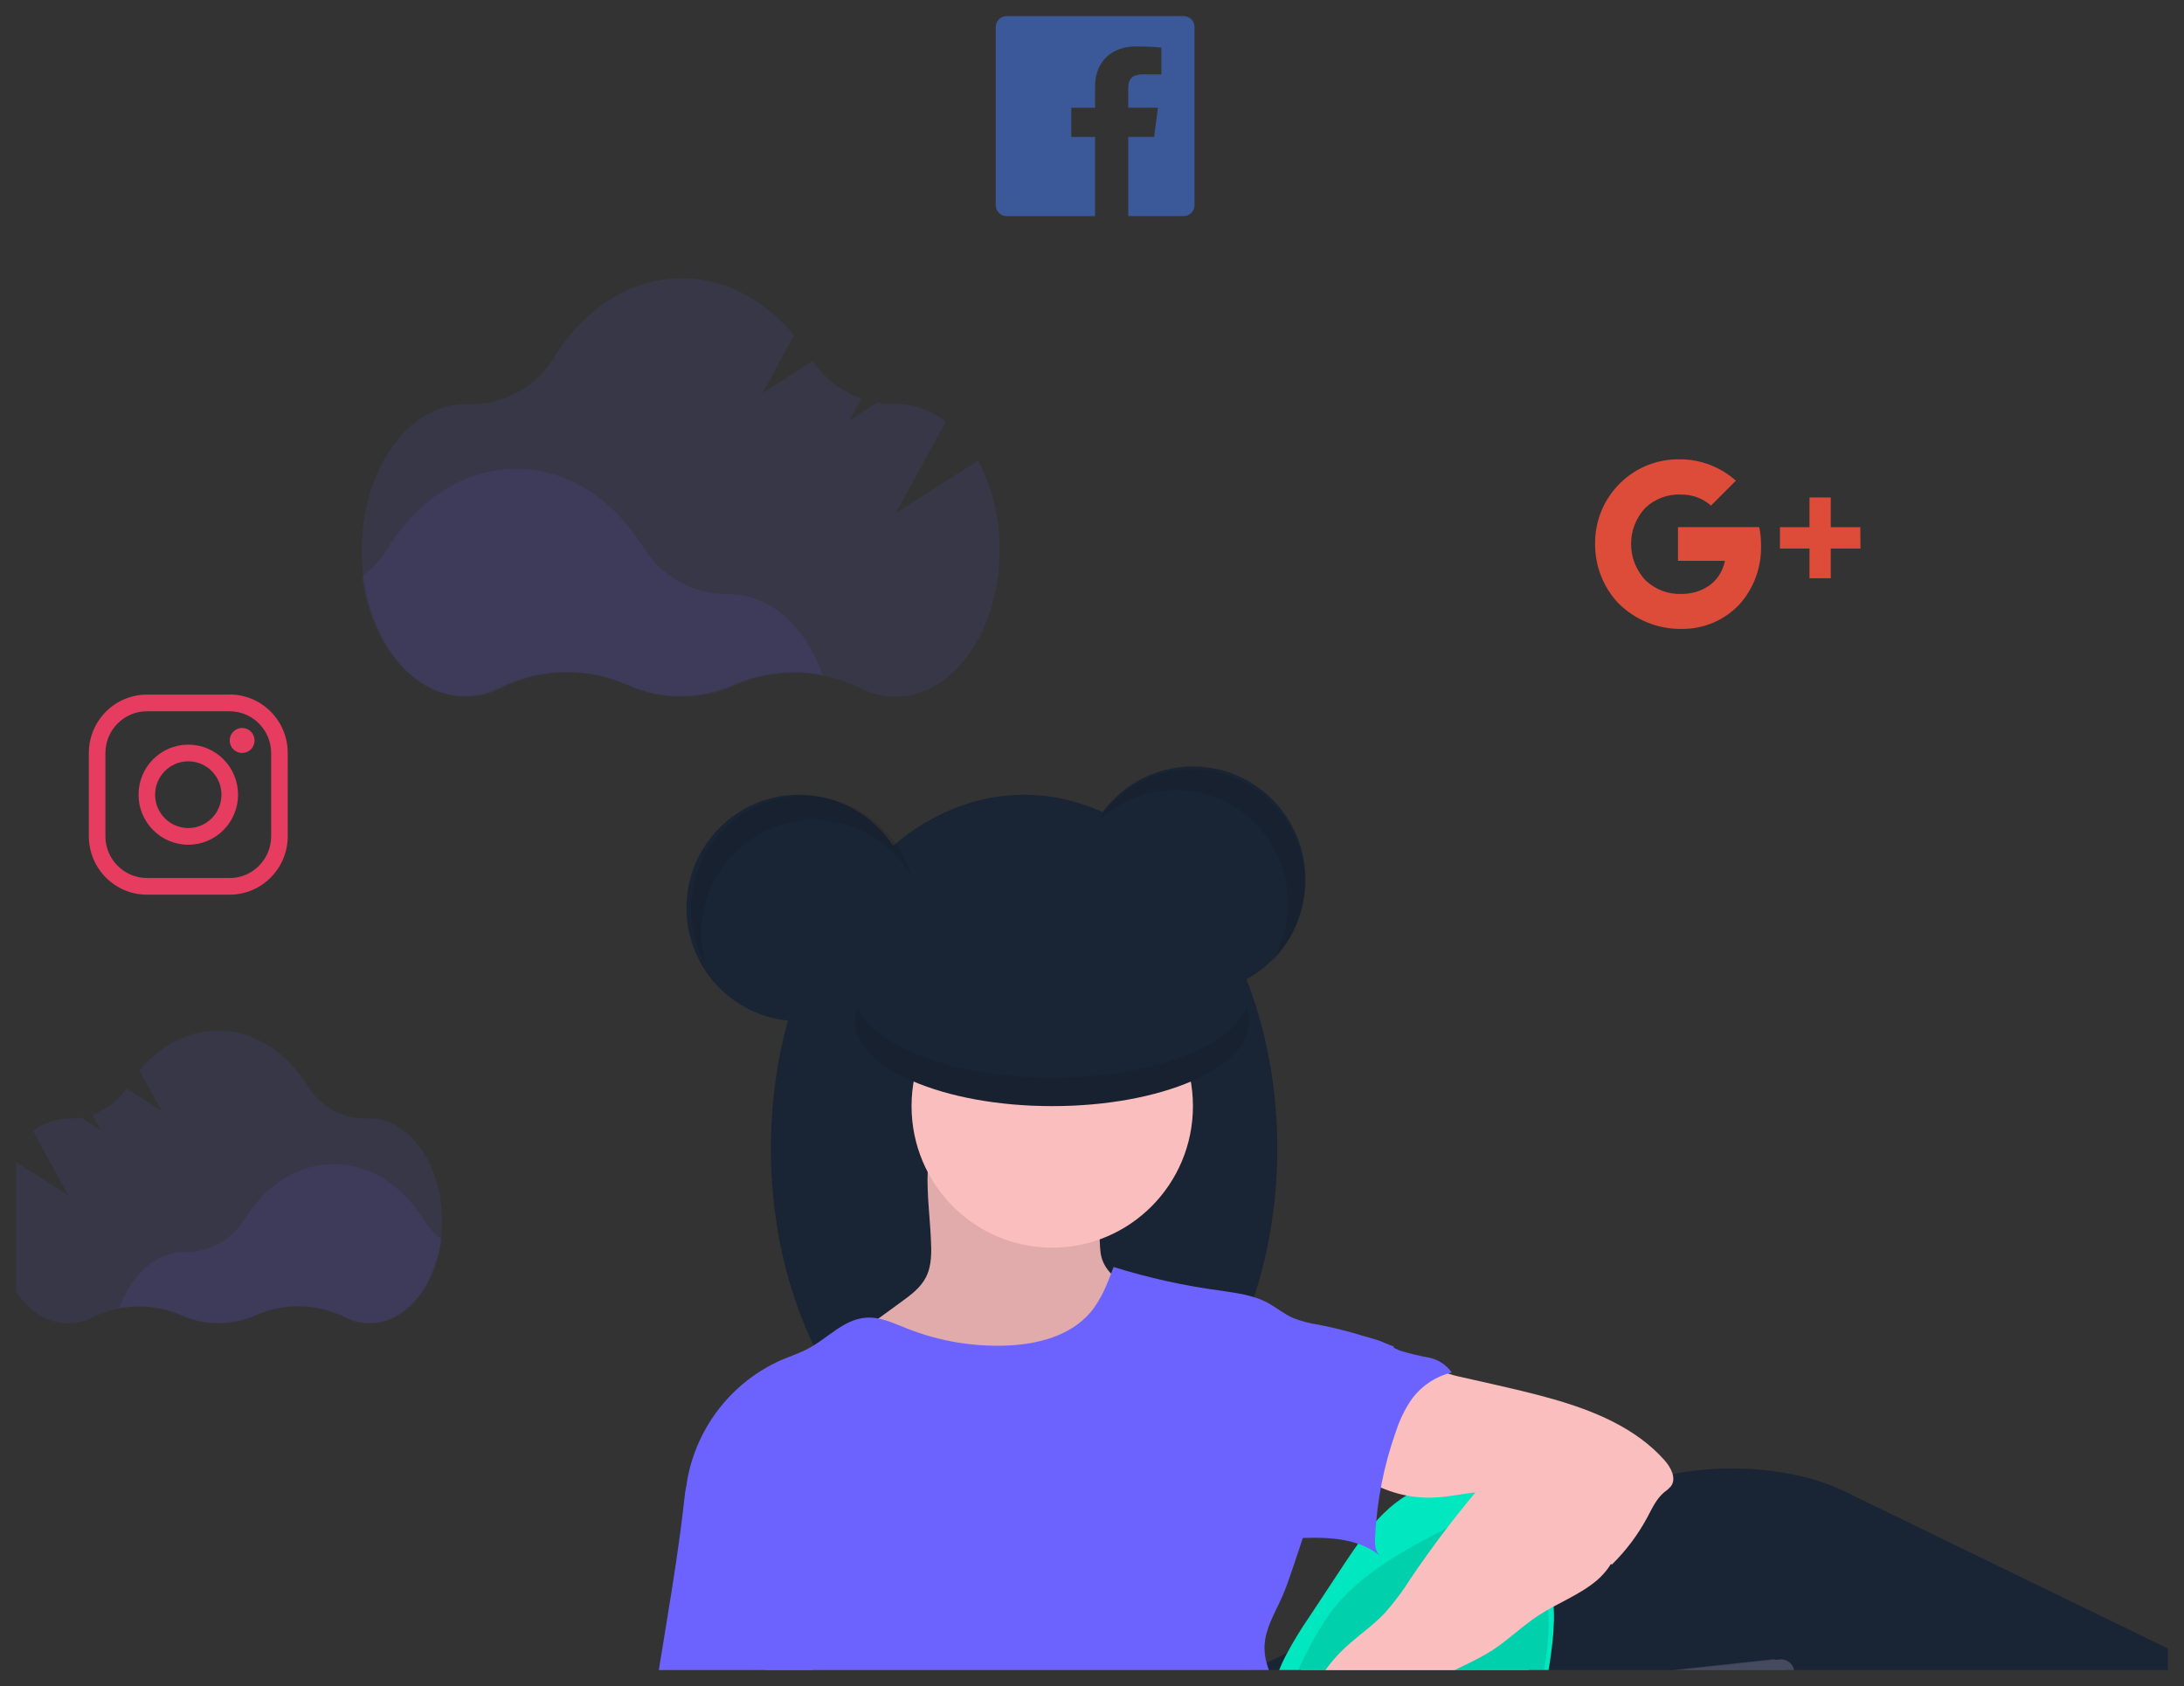 <svg width="136" height="105" xmlns="http://www.w3.org/2000/svg" xmlns:xlink="http://www.w3.org/1999/xlink" overflow="hidden"><rect width="100%" height="100%" fill="#333333" stroke="none"/><defs><clipPath id="clip0"><rect x="326" y="171" width="136" height="105"/></clipPath><clipPath id="clip1"><rect x="327" y="172" width="134" height="103"/></clipPath><clipPath id="clip2"><rect x="327" y="172" width="134" height="103"/></clipPath><clipPath id="clip3"><rect x="270" y="172" width="336" height="257"/></clipPath></defs><g clip-path="url(#clip0)" transform="translate(-326 -171)"><g clip-path="url(#clip1)"><g clip-path="url(#clip2)"><g clip-path="url(#clip3)"><path d="M340.401 259.278 306.07 199.816C305.771 199.292 305.104 199.11 304.58 199.41 304.411 199.506 304.271 199.647 304.174 199.816L269.844 259.278C269.533 259.795 269.7 260.466 270.217 260.777 270.39 260.881 270.588 260.935 270.79 260.933L281.031 260.933C281.635 260.935 282.125 261.425 282.127 262.029L282.127 274.722C282.127 275.326 282.615 275.816 283.219 275.818L296.568 275.818C297.173 275.818 297.663 275.327 297.663 274.722L297.663 268.586C297.663 267.983 298.152 267.494 298.756 267.494L311.462 267.493C312.066 267.493 312.556 267.982 312.558 268.586L312.558 274.722C312.558 275.327 313.048 275.818 313.654 275.818L327.019 275.818C327.624 275.818 328.114 275.327 328.114 274.722L328.114 262.016C328.114 261.411 328.605 260.92 329.21 260.92L339.451 260.92C340.056 260.92 340.547 260.43 340.547 259.825 340.547 259.633 340.496 259.445 340.401 259.278ZM292.536 265.858C292.333 266.068 292.054 266.187 291.762 266.189L286.943 266.189C286.337 266.189 285.847 265.699 285.847 265.094 285.847 264.489 286.337 263.998 286.943 263.998L291.762 263.998C292.367 263.998 292.857 264.489 292.857 265.094 292.857 265.385 292.742 265.663 292.536 265.868ZM324.073 265.858C323.87 266.068 323.591 266.187 323.299 266.189L318.483 266.189C317.878 266.189 317.387 265.699 317.387 265.094 317.387 264.489 317.878 263.998 318.483 263.998L323.299 263.998C323.904 263.998 324.394 264.489 324.394 265.094 324.394 265.385 324.278 265.663 324.073 265.868Z" fill="#6C63FF" fill-opacity="0.1" transform="matrix(1 0 0 1.006 239.288 150.316)"/><path d="M128.206 259.801 93.876 200.339C93.573 199.815 92.902 199.636 92.379 199.939 92.213 200.035 92.075 200.173 91.979 200.339L62.326 251.699C66.034 256.368 70.195 260.66 74.748 264.511L79.567 264.511C80.172 264.511 80.662 265.002 80.662 265.607 80.662 266.212 80.172 266.702 79.567 266.702L77.528 266.702C80.025 268.58 82.683 270.234 85.472 271.644L85.472 269.112C85.472 268.507 85.962 268.016 86.567 268.016L99.297 268.016C99.901 268.018 100.39 268.508 100.39 269.112L100.39 275.242C100.389 275.401 100.424 275.558 100.492 275.702 100.671 276.089 101.059 276.337 101.485 276.338L114.847 276.338C115.191 276.339 115.515 276.175 115.718 275.897 115.865 275.708 115.943 275.475 115.939 275.235L115.939 262.542C115.939 261.937 116.43 261.446 117.035 261.446L127.276 261.446C127.881 261.437 128.363 260.938 128.354 260.333 128.351 260.146 128.3 259.963 128.206 259.801ZM105.513 264.832C105.717 264.623 105.996 264.504 106.288 264.501L111.107 264.501C111.712 264.501 112.203 264.992 112.203 265.597 112.203 266.202 111.712 266.693 111.107 266.693L106.288 266.693C105.683 266.692 105.192 266.202 105.193 265.597 105.193 265.306 105.308 265.028 105.513 264.822ZM83.949 242.828C83.344 242.828 82.854 242.338 82.854 241.733L82.854 233.411C82.854 232.806 83.344 232.316 83.949 232.316L101.909 232.316C102.513 232.318 103.001 232.808 103.001 233.411L103.001 241.733C103.001 242.336 102.513 242.826 101.909 242.828Z" fill="#6C63FF" fill-opacity="0.1" transform="matrix(1 0 0 1.006 239.288 150.316)"/><path d="M263.906 152.984 221.433 152.984 221.433 143.796C221.433 142.582 220.449 141.598 219.235 141.598L206.75 141.598 206.75 131.81C206.75 131.046 206.131 130.427 205.367 130.427L189.297 130.427C188.533 130.427 187.913 131.046 187.913 131.81L187.913 141.598 173.247 141.598C172.033 141.598 171.049 142.582 171.049 143.796L171.049 152.984 130.539 152.984C130.294 152.986 130.096 153.185 130.096 153.431L130.096 275.408C130.096 275.653 130.294 275.853 130.539 275.854L157.462 275.854C157.709 275.854 157.909 275.654 157.909 275.408L157.909 258.997C157.911 258.751 158.11 258.552 158.356 258.55L169.729 258.55C169.975 258.552 170.174 258.751 170.176 258.997L170.176 275.408C170.176 275.653 170.374 275.853 170.619 275.854L223.826 275.854C224.072 275.853 224.271 275.654 224.273 275.408L224.273 258.997C224.273 258.751 224.471 258.552 224.716 258.55L236.089 258.55C236.336 258.55 236.536 258.75 236.536 258.997L236.536 275.408C236.538 275.654 236.737 275.853 236.983 275.854L263.906 275.854C264.152 275.853 264.351 275.654 264.352 275.408L264.352 153.431C264.351 153.185 264.152 152.986 263.906 152.984ZM153.09 252.85C153.09 253.095 152.891 253.294 152.646 253.294L136.017 253.294C135.772 253.296 135.572 253.099 135.571 252.854 135.571 252.853 135.571 252.852 135.571 252.85L135.571 247.171C135.571 246.924 135.771 246.724 136.017 246.724L152.646 246.724C152.892 246.726 153.09 246.925 153.09 247.171ZM153.09 238.174C153.092 238.419 152.895 238.619 152.65 238.621 152.649 238.621 152.647 238.621 152.646 238.621L136.017 238.621C135.772 238.623 135.572 238.426 135.571 238.181 135.57 238.179 135.57 238.177 135.571 238.174L135.571 232.498C135.569 232.253 135.766 232.053 136.011 232.051 136.013 232.051 136.015 232.051 136.017 232.051L152.646 232.051C152.891 232.051 153.09 232.25 153.09 232.495 153.09 232.496 153.09 232.497 153.09 232.498ZM153.09 223.502C153.09 223.747 152.892 223.947 152.646 223.948L136.017 223.948C135.771 223.948 135.571 223.748 135.571 223.502L135.571 217.822C135.571 217.575 135.771 217.375 136.017 217.375L152.646 217.375C152.892 217.377 153.09 217.576 153.09 217.822ZM153.09 208.825C153.092 209.07 152.895 209.27 152.65 209.272 152.649 209.272 152.647 209.272 152.646 209.272L136.017 209.272C135.772 209.274 135.572 209.077 135.571 208.832 135.57 208.83 135.57 208.828 135.571 208.825L135.571 203.149C135.569 202.904 135.766 202.704 136.011 202.702 136.013 202.702 136.015 202.702 136.017 202.702L152.646 202.702C152.891 202.702 153.09 202.901 153.09 203.146 153.09 203.147 153.09 203.148 153.09 203.149ZM153.09 194.153C153.09 194.398 152.892 194.598 152.646 194.599L136.017 194.599C135.771 194.599 135.571 194.399 135.571 194.153L135.571 188.473C135.571 188.228 135.769 188.029 136.014 188.029 136.015 188.029 136.016 188.029 136.017 188.029L152.646 188.029C152.891 188.029 153.09 188.228 153.09 188.473ZM153.09 179.48C153.09 179.725 152.891 179.923 152.646 179.923L136.017 179.923C135.772 179.925 135.572 179.728 135.571 179.483 135.571 179.482 135.571 179.481 135.571 179.48L135.571 173.8C135.571 173.553 135.771 173.353 136.017 173.353L152.646 173.353C152.892 173.355 153.09 173.554 153.09 173.8ZM153.09 164.804C153.092 165.049 152.895 165.249 152.65 165.25 152.649 165.25 152.647 165.25 152.646 165.25L136.017 165.25C135.772 165.252 135.572 165.055 135.571 164.81 135.57 164.808 135.57 164.806 135.571 164.804L135.571 159.127C135.569 158.882 135.766 158.682 136.011 158.68 136.013 158.68 136.015 158.68 136.017 158.68L152.646 158.68C152.891 158.68 153.09 158.879 153.09 159.124 153.09 159.125 153.09 159.126 153.09 159.127ZM192.514 252.847C192.514 253.092 192.316 253.291 192.071 253.291 192.07 253.291 192.068 253.291 192.067 253.291L175.425 253.291C175.18 253.291 174.98 253.093 174.978 252.847L174.978 247.171C174.98 246.925 175.179 246.726 175.425 246.724L192.054 246.724C192.301 246.724 192.501 246.924 192.501 247.171ZM192.514 238.171C192.516 238.416 192.319 238.616 192.074 238.618 192.072 238.618 192.07 238.618 192.067 238.618L175.425 238.618C175.178 238.618 174.978 238.418 174.978 238.171L174.978 232.498C174.978 232.251 175.178 232.051 175.425 232.051L192.054 232.051C192.299 232.049 192.499 232.246 192.501 232.491 192.501 232.493 192.501 232.496 192.501 232.498ZM192.514 223.498C192.514 223.745 192.314 223.945 192.067 223.945L175.425 223.945C175.179 223.943 174.98 223.744 174.978 223.498L174.978 217.822C174.98 217.576 175.179 217.377 175.425 217.375L192.054 217.375C192.301 217.375 192.501 217.575 192.501 217.822ZM192.514 208.822C192.516 209.067 192.319 209.267 192.074 209.269 192.072 209.269 192.07 209.269 192.067 209.269L175.425 209.269C175.178 209.269 174.978 209.069 174.978 208.822L174.978 203.149C174.978 202.902 175.178 202.702 175.425 202.702L192.054 202.702C192.299 202.7 192.499 202.897 192.501 203.142 192.501 203.144 192.501 203.147 192.501 203.149ZM192.514 194.149C192.514 194.396 192.314 194.596 192.067 194.596L175.425 194.596C175.179 194.594 174.98 194.395 174.978 194.149L174.978 188.473C174.98 188.227 175.18 188.029 175.425 188.029L192.054 188.029C192.299 188.027 192.499 188.225 192.501 188.469 192.501 188.471 192.501 188.472 192.501 188.473ZM192.514 179.476C192.514 179.721 192.316 179.92 192.071 179.92 192.07 179.92 192.068 179.92 192.067 179.92L175.425 179.92C175.18 179.92 174.98 179.722 174.978 179.476L174.978 173.8C174.98 173.554 175.179 173.355 175.425 173.353L192.054 173.353C192.301 173.353 192.501 173.553 192.501 173.8ZM192.514 164.8C192.516 165.045 192.319 165.245 192.074 165.247 192.072 165.247 192.07 165.247 192.067 165.247L175.425 165.247C175.178 165.247 174.978 165.047 174.978 164.8L174.978 159.127C174.978 158.88 175.178 158.68 175.425 158.68L192.054 158.68C192.299 158.678 192.499 158.876 192.501 159.12 192.501 159.123 192.501 159.125 192.501 159.127ZM219.454 252.844C219.454 253.089 219.255 253.287 219.01 253.287 219.009 253.287 219.008 253.287 219.007 253.287L202.378 253.287C202.132 253.287 201.933 253.089 201.931 252.844L201.931 247.171C201.933 246.925 202.132 246.726 202.378 246.724L219.007 246.724C219.253 246.724 219.454 246.924 219.454 247.171ZM219.454 238.168C219.455 238.413 219.258 238.613 219.013 238.615 219.011 238.615 219.009 238.615 219.007 238.615L202.378 238.615C202.131 238.615 201.931 238.415 201.931 238.168L201.931 232.498C201.931 232.251 202.131 232.051 202.378 232.051L219.007 232.051C219.252 232.049 219.452 232.246 219.454 232.491 219.454 232.493 219.454 232.496 219.454 232.498ZM219.454 223.495C219.454 223.742 219.253 223.942 219.007 223.942L202.378 223.942C202.132 223.94 201.933 223.741 201.931 223.495L201.931 217.822C201.933 217.576 202.132 217.377 202.378 217.375L219.007 217.375C219.253 217.375 219.454 217.575 219.454 217.822ZM219.454 208.819C219.455 209.064 219.258 209.264 219.013 209.266 219.011 209.266 219.009 209.266 219.007 209.266L202.378 209.266C202.131 209.266 201.931 209.066 201.931 208.819L201.931 203.149C201.931 202.902 202.131 202.702 202.378 202.702L219.007 202.702C219.252 202.7 219.452 202.897 219.454 203.142 219.454 203.144 219.454 203.147 219.454 203.149ZM219.454 194.146C219.454 194.393 219.253 194.593 219.007 194.593L202.378 194.593C202.132 194.591 201.933 194.392 201.931 194.146L201.931 188.473C201.933 188.227 202.132 188.029 202.378 188.029L219.007 188.029C219.252 188.027 219.452 188.225 219.454 188.469 219.454 188.471 219.454 188.472 219.454 188.473ZM219.454 179.473C219.454 179.718 219.255 179.917 219.01 179.917 219.009 179.917 219.008 179.917 219.007 179.917L202.378 179.917C202.132 179.917 201.933 179.719 201.931 179.473L201.931 173.8C201.933 173.554 202.132 173.355 202.378 173.353L219.007 173.353C219.253 173.353 219.454 173.553 219.454 173.8ZM219.454 164.797C219.455 165.042 219.258 165.242 219.013 165.244 219.011 165.244 219.009 165.244 219.007 165.244L202.378 165.244C202.131 165.244 201.931 165.044 201.931 164.797L201.931 159.127C201.931 158.88 202.131 158.68 202.378 158.68L219.007 158.68C219.252 158.678 219.452 158.876 219.454 159.12 219.454 159.123 219.454 159.125 219.454 159.127ZM258.878 252.841C258.876 253.086 258.676 253.284 258.431 253.284L241.802 253.284C241.557 253.286 241.357 253.089 241.355 252.844 241.355 252.843 241.355 252.842 241.355 252.841L241.355 247.171C241.355 246.924 241.555 246.724 241.802 246.724L258.431 246.724C258.677 246.726 258.876 246.925 258.878 247.171ZM258.878 238.164C258.878 238.411 258.678 238.611 258.431 238.611L241.802 238.611C241.557 238.613 241.357 238.416 241.355 238.171 241.355 238.169 241.355 238.167 241.355 238.164L241.355 232.498C241.353 232.253 241.55 232.053 241.795 232.051 241.798 232.051 241.8 232.051 241.802 232.051L258.431 232.051C258.678 232.051 258.878 232.251 258.878 232.498ZM258.878 223.492C258.876 223.738 258.677 223.937 258.431 223.938L241.802 223.938C241.555 223.938 241.355 223.738 241.355 223.492L241.355 217.822C241.355 217.575 241.555 217.375 241.802 217.375L258.431 217.375C258.677 217.377 258.876 217.576 258.878 217.822ZM258.878 208.815C258.878 209.062 258.678 209.262 258.431 209.262L241.802 209.262C241.557 209.264 241.357 209.067 241.355 208.822 241.355 208.82 241.355 208.818 241.355 208.815L241.355 203.149C241.353 202.904 241.55 202.704 241.795 202.702 241.798 202.702 241.8 202.702 241.802 202.702L258.431 202.702C258.678 202.702 258.878 202.902 258.878 203.149ZM258.878 194.143C258.876 194.389 258.677 194.588 258.431 194.589L241.802 194.589C241.555 194.589 241.355 194.389 241.355 194.143L241.355 188.473C241.355 188.228 241.554 188.029 241.799 188.029 241.8 188.029 241.801 188.029 241.802 188.029L258.431 188.029C258.676 188.029 258.876 188.227 258.878 188.473ZM258.878 179.47C258.876 179.715 258.676 179.913 258.431 179.913L241.802 179.913C241.557 179.915 241.357 179.718 241.355 179.473 241.355 179.472 241.355 179.471 241.355 179.47L241.355 173.8C241.355 173.553 241.555 173.353 241.802 173.353L258.431 173.353C258.677 173.355 258.876 173.554 258.878 173.8ZM258.878 164.794C258.878 165.04 258.678 165.241 258.431 165.241L241.802 165.241C241.557 165.242 241.357 165.045 241.355 164.8 241.355 164.798 241.355 164.796 241.355 164.794L241.355 159.127C241.353 158.882 241.55 158.682 241.795 158.68 241.798 158.68 241.8 158.68 241.802 158.68L258.431 158.68C258.678 158.68 258.878 158.88 258.878 159.127Z" fill="#6C63FF" fill-opacity="0.1" transform="matrix(1 0 0 1.006 239.288 150.316)"/><path d="M137.937 62.329C136.071 61.976 134.142 62.187 132.396 62.935 130.275 63.881 127.851 63.881 125.73 62.935 123.221 61.835 120.357 61.891 117.892 63.087 117.197 63.456 116.422 63.65 115.635 63.653 112.457 63.653 109.813 60.452 109.263 56.229 109.898 55.764 110.437 55.182 110.852 54.514 112.716 51.512 115.602 49.586 118.842 49.586 122.083 49.586 124.932 51.489 126.786 54.461 127.921 56.278 129.923 57.371 132.065 57.344L132.148 57.344C134.68 57.344 136.871 59.373 137.937 62.329Z" fill="#6C63FF" fill-opacity="0.1" transform="matrix(1 0 0 1.006 239.288 150.316)"/><path d="M147.622 49.073 142.485 52.333 145.6 46.67C144.715 45.966 143.622 45.576 142.492 45.561L142.409 45.561C142.052 45.567 141.695 45.542 141.343 45.485L139.602 46.587 140.35 45.23C139.116 44.799 138.049 43.988 137.305 42.913L134.187 44.899 136.156 41.321C134.333 39.133 131.877 37.789 129.176 37.789 125.935 37.789 123.049 39.719 121.186 42.721 120.064 44.556 118.04 45.644 115.89 45.568L115.714 45.568C112.136 45.568 109.237 49.625 109.237 54.627 109.237 59.628 112.136 63.686 115.714 63.686 116.501 63.683 117.276 63.49 117.972 63.123 120.435 61.925 123.301 61.868 125.81 62.968 127.928 63.92 130.352 63.926 132.476 62.984 134.966 61.906 137.801 61.96 140.247 63.133 140.936 63.494 141.701 63.683 142.478 63.686 146.056 63.686 148.956 59.631 148.956 54.627 148.985 52.693 148.526 50.782 147.622 49.073Z" fill="#6C63FF" fill-opacity="0.1" transform="matrix(1 0 0 1.006 239.288 150.316)"/><path d="M285.228 116.439C283.919 116.191 282.566 116.338 281.342 116.863 279.857 117.527 278.16 117.527 276.675 116.863 274.919 116.094 272.913 116.132 271.187 116.969 270.701 117.227 270.159 117.363 269.609 117.366 267.384 117.366 265.534 115.122 265.15 112.166 265.594 111.842 265.972 111.435 266.262 110.968 267.566 108.866 269.572 107.519 271.853 107.519 274.133 107.519 276.119 108.843 277.423 110.928 278.216 112.204 279.616 112.974 281.117 112.961L281.177 112.961C282.947 112.951 284.48 114.371 285.228 116.439Z" fill="#6C63FF" fill-opacity="0.1" transform="matrix(1 0 0 1.006 239.288 150.316)"/><path d="M292.003 107.162 288.409 109.442 290.59 105.47C289.973 104.975 289.207 104.701 288.415 104.692L288.359 104.692C288.11 104.699 287.86 104.68 287.614 104.636L286.393 105.411 286.916 104.461C286.053 104.159 285.307 103.592 284.784 102.842L282.603 104.226 283.98 101.72C282.706 100.191 280.985 99.251 279.095 99.251 276.827 99.251 274.792 100.598 273.501 102.7 272.713 103.976 271.303 104.734 269.804 104.686L269.681 104.686C267.179 104.686 265.147 107.526 265.147 111.028 265.147 114.529 267.179 117.369 269.681 117.369 270.232 117.368 270.774 117.232 271.26 116.972 272.986 116.136 274.991 116.097 276.748 116.866 277.487 117.196 278.286 117.367 279.095 117.369 279.893 117.368 280.682 117.2 281.412 116.876 283.154 116.122 285.138 116.16 286.85 116.982 287.332 117.235 287.868 117.368 288.412 117.369 290.918 117.369 292.947 114.529 292.947 111.028 292.96 109.68 292.636 108.351 292.003 107.162Z" fill="#6C63FF" fill-opacity="0.1" transform="matrix(1 0 0 1.006 239.288 150.316)"/><path d="M94.137 101.545C95.446 101.296 96.799 101.444 98.023 101.968 99.507 102.633 101.203 102.633 102.687 101.968 104.443 101.199 106.449 101.238 108.174 102.074 108.661 102.332 109.203 102.468 109.753 102.471 111.977 102.471 113.831 100.227 114.215 97.272 113.77 96.948 113.392 96.541 113.103 96.073 111.799 93.972 109.793 92.624 107.509 92.624 105.225 92.624 103.246 93.948 101.942 96.034 101.149 97.31 99.747 98.081 98.245 98.066L98.188 98.066C96.418 98.056 94.882 99.476 94.137 101.545Z" fill="#6C63FF" fill-opacity="0.1" transform="matrix(1 0 0 1.006 239.288 150.316)"/><path d="M87.358 92.267 90.956 94.547 88.772 90.576C89.389 90.081 90.155 89.807 90.946 89.798L91.022 89.798C91.272 89.804 91.522 89.785 91.767 89.742L92.985 90.516 92.462 89.566C93.326 89.264 94.073 88.698 94.597 87.948L96.778 89.331 95.398 86.826C96.676 85.296 98.394 84.356 100.287 84.356 102.554 84.356 104.573 85.703 105.881 87.805 106.668 89.082 108.079 89.84 109.578 89.791L109.697 89.791C112.203 89.791 114.232 92.631 114.232 96.133 114.232 99.635 112.203 102.475 109.697 102.475 109.146 102.473 108.604 102.336 108.118 102.078 106.392 101.241 104.387 101.202 102.63 101.972 101.893 102.301 101.095 102.473 100.287 102.475 99.489 102.474 98.699 102.306 97.97 101.982 96.227 101.227 94.241 101.266 92.528 102.087 92.046 102.341 91.511 102.473 90.966 102.475 88.464 102.475 86.432 99.635 86.432 96.133 86.413 94.787 86.731 93.458 87.358 92.267Z" fill="#6C63FF" fill-opacity="0.1" transform="matrix(1 0 0 1.006 239.288 150.316)"/><path d="M115.023 154.612 187.652 189.697C189.542 190.598 192.074 191.071 194.563 191.071 197.052 191.071 199.584 190.598 201.474 189.697L274.103 154.612C277.926 152.765 277.926 149.76 274.103 147.916L201.474 112.831C199.584 111.931 197.052 111.458 194.563 111.458 192.074 111.458 189.542 111.931 187.652 112.831L115.023 147.916C111.213 149.76 111.213 152.765 115.023 154.612Z" fill="#192534" transform="matrix(1 0 0 1.006 239.288 150.316)"/><path d="M274.103 190.541C274.103 190.541 260.841 184.147 259.08 183.286 257.319 182.426 256.849 182.472 255.002 183.329 253.155 184.186 201.431 209.186 201.431 209.186 199.498 210.09 197.009 210.56 194.52 210.56 192.031 210.56 189.499 210.09 187.609 209.186 187.609 209.186 137.255 184.891 134.895 183.733 132.32 182.488 131.585 182.488 129.268 183.604L114.933 190.515C111.11 192.362 111.11 195.364 114.933 197.211L187.563 232.296C189.453 233.196 191.985 233.67 194.474 233.67 196.963 233.67 199.495 233.196 201.385 232.296L274.014 197.211C277.923 195.407 277.923 192.405 274.1 190.558Z" fill="#192534" transform="matrix(1 0 0 1.006 239.288 150.316)"/><path d="M274.103 233.166C274.103 233.166 260.841 226.772 259.08 225.911 257.319 225.051 256.849 225.097 255.002 225.954 253.155 226.811 201.474 251.838 201.474 251.838 199.541 252.741 197.052 253.215 194.563 253.215 192.074 253.215 189.542 252.741 187.652 251.838 187.652 251.838 137.298 227.543 134.938 226.384 132.363 225.14 131.628 225.14 129.311 226.255L114.976 233.166C111.153 235.013 111.153 238.019 114.976 239.862L187.606 274.947C189.496 275.891 192.028 276.321 194.517 276.321 197.006 276.321 199.538 275.848 201.428 274.947L274.06 239.862C277.926 238.019 277.926 235.013 274.103 233.166Z" fill="#192534" transform="matrix(1 0 0 1.006 239.288 150.316)"/><path d="M135.398 70.104C135.398 82.2 128.339 92.005 119.63 92.005 110.921 92.005 103.862 82.2 103.862 70.104 103.862 58.008 110.921 48.202 119.63 48.202 128.339 48.202 135.398 58.008 135.398 70.104Z" fill="#192534" transform="matrix(1 0 0 1.006 270.14 172)"/><path d="M117.879 106.023 131.897 106.023 131.897 120.04 117.879 120.04Z" fill="#6C63FF" transform="matrix(1 0 0 1.006 270.14 172)"/><path d="M138.023 195.116 142.627 201.59C142.622 198.956 143.854 196.473 145.954 194.884 143.965 192.925 141.781 191.173 139.436 189.658 139.332 189.568 139.197 189.523 139.059 189.532 138.945 189.569 138.846 189.642 138.778 189.74 138.093 190.551 137.222 191.624 136.928 192.663 136.646 193.63 137.46 194.348 138.023 195.116Z" fill="#FBBEBE" transform="matrix(1 0 0 1.006 239.288 150.316)"/><path d="M147.178 194.232C147.89 194.232 148.549 194.563 149.164 194.917 149.991 195.312 150.76 195.816 151.451 196.417 152.147 197.028 152.568 197.892 152.623 198.816 152.623 199.554 152.319 200.253 152.054 200.941 150.835 204.15 150.539 207.635 151.2 211.003 151.415 212.102 151.733 213.254 151.392 214.313 151.084 215.286 150.283 216.008 149.499 216.66 148.247 217.696 146.871 218.709 145.259 218.927 143.647 219.146 141.783 218.265 141.426 216.696 141.214 215.763 141.548 214.806 141.78 213.88 142.333 211.665 142.319 209.355 142.303 207.071 142.322 206.377 142.264 205.684 142.131 205.002 142.022 204.526 141.836 204.069 141.681 203.602 141.264 202.348 141.082 200.954 141.558 199.713 141.836 199.079 142.198 198.484 142.634 197.946 143.759 196.44 144.974 194.222 147.178 194.232Z" fill="#F2F2F2" transform="matrix(1 0 0 1.006 239.288 150.316)"/><path d="M144.679 97.215C144.719 98.036 144.749 98.903 144.368 99.632 144.037 100.277 143.425 100.724 142.836 101.151L140.873 102.571C140.774 102.64 140.664 102.73 140.655 102.849 140.665 102.988 140.745 103.112 140.866 103.18 141.666 103.799 142.598 104.224 143.59 104.421 144.289 104.539 144.997 104.598 145.705 104.6 149.386 104.709 153.13 104.792 156.681 103.825 157.326 103.677 157.94 103.416 158.495 103.054 159.054 102.685 159.425 102.092 159.514 101.429 158.607 101.379 157.806 100.846 157.058 100.333 156.31 99.82 155.546 99.261 155.307 98.407 155.159 97.874 155.245 97.298 155.122 96.752 154.917 95.871 154.182 95.213 153.394 94.766 151.362 93.614 148.962 93.545 146.748 92.942 145.954 92.727 144.534 91.774 144.481 93.061 144.425 94.428 144.613 95.852 144.679 97.215Z" fill="#FBBEBE" transform="matrix(1 0 0 1.006 239.288 150.316)"/><path d="M144.679 97.215C144.719 98.036 144.749 98.903 144.368 99.632 144.037 100.277 143.425 100.724 142.836 101.151L140.873 102.571C140.774 102.64 140.664 102.73 140.655 102.849 140.665 102.988 140.745 103.112 140.866 103.18 141.666 103.799 142.598 104.224 143.59 104.421 144.289 104.539 144.997 104.598 145.705 104.6 149.386 104.709 153.13 104.792 156.681 103.825 157.326 103.677 157.94 103.416 158.495 103.054 159.054 102.685 159.425 102.092 159.514 101.429 158.607 101.379 157.806 100.846 157.058 100.333 156.31 99.82 155.546 99.261 155.307 98.407 155.159 97.874 155.245 97.298 155.122 96.752 154.917 95.871 154.182 95.213 153.394 94.766 151.362 93.614 148.962 93.545 146.748 92.942 145.954 92.727 144.534 91.774 144.481 93.061 144.425 94.428 144.613 95.852 144.679 97.215Z" fill="#000000" fill-opacity="0.1" transform="matrix(1 0 0 1.006 239.288 150.316)"/><path d="M141.098 143.223C138.238 142.521 135.23 143.554 132.638 144.934 130.046 146.314 127.65 148.122 124.896 149.164 122.688 150.002 120.229 150.372 118.372 151.832 116.717 153.156 115.761 155.165 115.145 157.194 114.745 158.329 114.589 159.536 114.688 160.736 114.848 161.656 115.141 162.548 115.559 163.384 117.479 167.634 119.901 171.629 122.321 175.63 126.657 182.783 131.033 189.989 136.653 196.188 138.447 194.957 138.271 191.991 140.049 190.74 140.496 190.409 141.042 190.244 141.416 189.85 142.257 188.979 141.929 187.556 141.532 186.414 139.074 179.315 136.154 172.385 132.79 165.668 137.626 165.701 141.681 161.921 146.444 161.073 147.765 160.879 149.1 160.791 150.435 160.809 155.145 160.723 159.847 160.391 164.522 159.816 166.217 159.604 168.014 159.316 169.289 158.177 170.613 156.992 171.083 155.145 171.483 153.414 172.324 149.81 174.432 146.645 175.73 143.18 176.061 142.286 176.392 141.389 176.799 140.532 177.156 139.797 177.58 139.096 177.957 138.371 179.149 136.054 179.824 133.515 180.403 130.976 181.098 127.931 181.727 124.82 182.369 121.762 182.8 119.656 183.637 117.373 182.637 115.473 182.071 114.397 181.002 113.672 179.897 113.156 178.715 112.616 177.398 112.265 176.114 112.467 173.585 112.868 171.88 115.185 170.46 117.31L168.243 120.649C167.708 121.417 167.219 122.217 166.78 123.043 165.946 124.678 165.492 126.472 164.853 128.189 163.129 132.803 159.888 136.971 155.486 139.168 154.315 139.754 153.077 140.194 151.898 140.76 150.975 141.204 150.088 141.724 149.154 142.147 146.629 143.319 143.816 143.888 141.098 143.223Z" fill="#01E7C0" transform="matrix(1 0 0 1.006 239.288 150.316)"/><path d="M130.146 67.476C130.146 72.314 126.223 76.237 121.384 76.237 116.546 76.237 112.623 72.314 112.623 67.476 112.623 62.637 116.546 58.715 121.384 58.715 126.223 58.715 130.146 62.637 130.146 67.476Z" fill="#FBBEBE" transform="matrix(1 0 0 1.006 270.14 172)"/><path d="M156.056 98.989C155.685 99.982 155.294 101.012 154.596 101.819 153.345 103.263 151.322 103.776 149.413 103.852 147.288 103.935 145.168 103.576 143.19 102.796 142.343 102.465 141.479 102.041 140.575 102.134 139.268 102.25 138.298 103.349 137.146 103.981 136.57 104.312 135.938 104.5 135.332 104.762 132.312 106.105 130.141 108.843 129.523 112.09 128.861 115.824 131.867 119.372 133.687 122.702 134.485 124.165 135.415 125.581 135.858 127.183 136.603 129.877 135.885 132.747 134.942 135.379 133.998 138.01 132.82 140.612 132.625 143.398 132.565 144.216 132.85 145.318 133.671 145.308 133.973 145.271 134.261 145.157 134.508 144.977 135.974 144.141 137.68 143.827 139.347 144.087 140.509 144.276 141.614 144.749 142.776 144.911 145.06 145.242 147.337 144.441 149.499 143.647 151.561 142.889 153.706 142.074 155.175 140.439 156.277 139.215 156.91 137.616 158.041 136.418 159.531 134.846 161.778 134.074 163.023 132.304 163.754 131.261 164.052 129.987 164.476 128.789 164.9 127.59 165.535 126.366 166.654 125.76 166.055 124.714 165.386 123.592 165.459 122.387 165.522 121.338 166.104 120.401 166.535 119.441 166.816 118.809 167.038 118.15 167.26 117.495L167.975 115.367C168.166 114.788 168.362 114.212 168.507 113.619 168.756 112.626 168.858 111.567 169.15 110.571 169.891 107.999 171.778 105.937 173.522 103.918 171.997 103.329 170.423 102.875 168.819 102.561 168.279 102.485 167.751 102.347 167.243 102.15 166.664 101.896 166.174 101.488 165.615 101.184 164.741 100.73 163.738 100.608 162.765 100.459 160.491 100.161 158.246 99.669 156.056 98.989Z" fill="#6C63FF" transform="matrix(1 0 0 1.006 239.288 150.316)"/><path d="M126.491 137.974C126.411 138.746 126.437 139.525 126.568 140.29 126.781 141.08 127.101 141.837 127.518 142.541 129.338 146.02 130.827 149.661 132.327 153.295 132.75 154.227 133.073 155.201 133.29 156.201 133.429 156.956 133.446 157.73 133.545 158.492 133.629 159.242 133.829 159.974 134.137 160.663 134.488 161.411 136.388 165.406 137.116 165.797 138.682 166.647 140.784 165.863 141.78 164.383 142.776 162.904 141.449 157.644 140.992 155.926 140.535 154.209 139.589 152.66 138.715 151.107 137.186 148.393 135.802 145.6 134.568 142.74 133.515 140.297 132.555 137.656 132.999 135.031 133.247 133.555 133.929 132.188 134.442 130.781 134.955 129.374 135.302 127.819 134.866 126.382 134.8 126.131 134.688 125.894 134.535 125.684 134.281 125.409 133.962 125.203 133.608 125.085 132.059 124.459 128.891 123.94 128.223 126.021 127.948 126.885 127.892 127.829 127.66 128.712 127.306 130.118 127.047 131.545 126.885 132.985 126.683 134.637 126.587 136.305 126.491 137.974Z" fill="#FBBEBE" transform="matrix(1 0 0 1.006 239.288 150.316)"/><path d="M158.598 144.196C156.645 146.5 154.745 148.849 152.898 151.243L157.677 154.775C157.85 154.147 158.083 153.537 158.372 152.954 158.698 152.384 159.079 151.846 159.508 151.349L164.35 145.348C163.214 144.637 161.928 144.201 160.593 144.077 159.955 144.17 159.236 144.103 158.598 144.196Z" fill="#FBBEBE" transform="matrix(1 0 0 1.006 239.288 150.316)"/><path d="M179.579 106.222C180.843 106.51 182.108 106.797 183.356 107.148 185.947 107.88 188.569 108.942 190.363 110.951 190.76 111.395 191.121 112.07 190.77 112.553 190.647 112.694 190.507 112.818 190.353 112.924 189.866 113.328 189.595 113.917 189.294 114.483 188.708 115.567 187.961 116.555 187.079 117.416 186.374 116.644 185.548 115.993 184.633 115.486L182.647 114.245C181.77 113.692 180.86 113.129 179.834 112.97 178.656 112.788 177.467 113.159 176.276 113.248 174.762 113.362 173.25 113.016 171.936 112.256 171.771 112.176 171.629 112.054 171.526 111.901 171.465 111.782 171.428 111.651 171.417 111.517 171.294 110.143 171.722 108.777 172.605 107.718 173.217 106.94 174.591 105.483 175.647 105.348 176.167 105.282 176.905 105.622 177.418 105.738Z" fill="#FBBEBE" transform="matrix(1 0 0 1.006 239.288 150.316)"/><path d="M178.04 114.4C177.683 114.538 177.336 114.699 177.001 114.884 174.406 116.237 171.728 117.661 169.944 119.981 169.098 121.17 168.384 122.448 167.812 123.791L163.49 132.985 162.583 134.915 161.193 137.834 157.658 145.355C158.919 145.136 160.269 145.149 161.418 145.712 162.566 146.275 163.46 147.483 163.364 148.76 164.39 148.671 164.936 147.556 165.658 146.821 166.247 146.218 167.021 145.828 167.703 145.341 168.592 144.644 169.405 143.855 170.129 142.988 172.403 140.459 174.856 138.096 177.467 135.918 177.978 135.513 178.464 135.077 178.924 134.614 179.883 133.515 180.635 132.251 181.141 130.884 182.215 128.286 182.947 125.56 183.319 122.774 183.544 121.08 183.624 119.292 182.932 117.73 181.826 115.388 179.264 114.104 176.726 114.619" fill="#01E7C0" transform="matrix(1 0 0 1.006 239.288 150.316)"/><path d="M177.709 114.731C177.352 114.869 177.005 115.03 176.67 115.215 174.075 116.568 171.397 117.992 169.613 120.312 168.767 121.501 168.053 122.779 167.481 124.122L163.159 133.316 162.252 135.246 160.862 138.165 157.327 145.686C158.588 145.467 159.938 145.48 161.087 146.043 162.235 146.606 163.129 147.814 163.033 149.091 164.059 149.002 164.605 147.887 165.327 147.152 165.916 146.549 166.69 146.159 167.372 145.672 168.261 144.975 169.074 144.186 169.798 143.319 172.072 140.79 174.525 138.427 177.136 136.249 177.647 135.844 178.133 135.408 178.593 134.945 179.552 133.846 180.304 132.582 180.81 131.215 181.884 128.617 182.616 125.891 182.988 123.105 183.213 121.411 183.293 119.623 182.601 118.061 181.495 115.719 178.933 114.435 176.395 114.95" fill="#000000" fill-opacity="0.1" transform="matrix(1 0 0 1.006 239.288 150.316)"/><path d="M154.92 150.051 151.299 149.654C151.2 149.635 151.097 149.643 151.001 149.677 150.906 149.738 150.833 149.827 150.793 149.932 149.628 152.126 148.54 154.359 147.529 156.631 146.967 157.893 146.44 159.405 147.152 160.603 147.364 160.954 147.672 161.245 147.87 161.596 148.32 162.42 148.115 163.447 147.791 164.33 147.667 164.579 147.619 164.859 147.652 165.135 147.741 165.505 148.115 165.727 148.459 165.896 151.303 167.295 154.36 168.208 157.505 168.597 157.745 168.657 157.998 168.62 158.21 168.494 158.348 168.363 158.442 168.193 158.482 168.008 158.603 167.655 158.701 167.294 158.776 166.929 159.015 165.624 158.647 164.281 158.369 162.996 157.919 160.891 157.707 158.674 158.316 156.612 158.572 155.748 158.963 154.93 159.475 154.189 160.051 153.348 158.081 152.557 157.558 151.968 156.671 150.958 156.4 150.214 154.92 150.051Z" fill="#F2F2F2" transform="matrix(1 0 0 1.006 239.288 150.316)"/><path d="M128.236 120.894 127.137 127.62C128.06 126.746 129.434 126.587 130.705 126.561 131.976 126.534 133.455 126.657 134.346 127.61 134.707 128.001 134.935 128.494 135.286 128.894 135.637 129.295 136.183 129.596 136.683 129.424 137.039 129.274 137.302 128.963 137.391 128.587 137.472 128.214 137.495 127.831 137.457 127.451L137.096 120.031C137.007 118.24 136.914 116.409 136.256 114.735 135.894 113.816 135.37 112.97 134.71 112.236 134.522 112.01 134.298 111.817 134.048 111.663 133.772 111.528 133.476 111.439 133.171 111.402 132.31 111.266 130.91 111.041 130.109 111.507 129.447 111.901 129.384 112.831 129.308 113.52 129.03 115.996 128.64 118.448 128.236 120.894Z" fill="#6C63FF" transform="matrix(1 0 0 1.006 239.288 150.316)"/><path d="M133.651 62.22C133.651 65.123 128.159 67.476 121.384 67.476 114.61 67.476 109.118 65.123 109.118 62.22 109.118 59.317 114.61 56.964 121.384 56.964 128.159 56.964 133.651 59.317 133.651 62.22Z" fill="#192534" transform="matrix(1 0 0 1.006 270.14 172)"/><path d="M112.62 55.209C112.62 59.079 109.482 62.216 105.613 62.216 101.743 62.216 98.606 59.079 98.606 55.209 98.606 51.339 101.743 48.202 105.613 48.202 109.482 48.202 112.62 51.339 112.62 55.209Z" fill="#192534" transform="matrix(1 0 0 1.006 270.14 172)"/><path d="M137.153 53.458C137.153 57.328 134.015 60.465 130.146 60.465 126.276 60.465 123.138 57.328 123.138 53.458 123.138 49.588 126.276 46.451 130.146 46.451 134.015 46.451 137.153 49.588 137.153 53.458Z" fill="#192534" transform="matrix(1 0 0 1.006 270.14 172)"/><path d="M164.32 71.021C167.065 73.244 167.727 77.161 165.866 80.163 166.077 79.96 166.276 79.744 166.462 79.517 168.852 76.471 168.319 72.064 165.273 69.675 162.293 67.336 157.994 67.789 155.566 70.696 155.383 70.925 155.214 71.165 155.059 71.415 157.606 68.969 161.575 68.8 164.32 71.021Z" fill="#000000" fill-opacity="0.1" transform="matrix(1 0 0 1.006 239.288 150.316)"/><path d="M134.631 71.878C137.876 70.489 141.648 71.73 143.435 74.774 143.355 74.493 143.257 74.216 143.144 73.947 141.546 70.42 137.392 68.856 133.865 70.453 130.438 72.005 128.847 75.987 130.261 79.474 130.376 79.743 130.509 80.004 130.659 80.255 129.682 76.861 131.384 73.27 134.631 71.878Z" fill="#000000" fill-opacity="0.1" transform="matrix(1 0 0 1.006 239.288 150.316)"/><path d="M152.236 87.276C146.159 87.276 141.118 85.382 140.141 82.897 140.03 83.176 139.972 83.473 139.969 83.774 139.969 86.677 145.461 89.03 152.236 89.03 159.011 89.03 164.502 86.677 164.502 83.774 164.501 83.473 164.443 83.175 164.33 82.897 163.354 85.396 158.313 87.276 152.236 87.276Z" fill="#000000" fill-opacity="0.1" transform="matrix(1 0 0 1.006 239.288 150.316)"/><path d="M284.983 65.536C280.993 65.534 277.756 68.768 277.754 72.758 277.753 75.63 279.452 78.23 282.084 79.382 282.053 78.827 282.095 78.27 282.209 77.727L283.139 73.788C282.982 73.428 282.903 73.039 282.908 72.646 282.908 71.573 283.527 70.776 284.301 70.776 284.963 70.776 285.274 71.269 285.274 71.858 285.274 72.52 284.851 73.513 284.636 74.423 284.483 75.02 284.843 75.628 285.44 75.78 285.55 75.808 285.664 75.82 285.777 75.813 287.144 75.813 288.068 74.056 288.068 71.971 288.068 70.388 286.999 69.204 285.062 69.204 283.174 69.129 281.582 70.599 281.507 72.487 281.504 72.547 281.504 72.606 281.504 72.666 281.483 73.181 281.653 73.685 281.981 74.082 282.105 74.175 282.147 74.342 282.084 74.483 282.047 74.615 281.971 74.936 281.935 75.065 281.915 75.199 281.79 75.292 281.657 75.272 281.628 75.268 281.6 75.258 281.574 75.244 280.564 74.834 280.094 73.728 280.094 72.484 280.094 70.431 281.825 67.972 285.258 67.972 288.015 67.972 289.832 69.958 289.832 72.11 289.832 74.946 288.253 77.075 285.933 77.075 285.23 77.093 284.567 76.754 284.169 76.174 284.169 76.174 283.748 77.829 283.659 78.16 283.492 78.709 283.247 79.231 282.931 79.709 286.768 80.805 290.767 78.582 291.863 74.745 292.958 70.908 290.736 66.909 286.899 65.814 286.276 65.636 285.631 65.542 284.983 65.536Z" fill="#BE000F" transform="matrix(1 0 0 1.006 239.288 150.316)"/><path d="M265.431 29.64C264.862 29.893 264.259 30.06 263.641 30.137 264.292 29.743 264.779 29.129 265.014 28.406 264.401 28.77 263.729 29.026 263.028 29.164 261.852 27.904 259.876 27.837 258.617 29.014 257.984 29.605 257.626 30.433 257.627 31.299 257.626 31.539 257.653 31.779 257.706 32.013 255.194 31.889 252.853 30.701 251.268 28.747 250.443 30.176 250.869 32.001 252.241 32.917 251.743 32.907 251.256 32.774 250.822 32.53L250.822 32.566C250.82 34.054 251.869 35.336 253.327 35.631 253.059 35.703 252.783 35.74 252.506 35.74 252.309 35.74 252.111 35.721 251.917 35.684 252.326 36.957 253.5 37.828 254.836 37.852 253.729 38.717 252.362 39.184 250.957 39.176 250.708 39.176 250.46 39.16 250.212 39.13 251.634 40.056 253.295 40.547 254.992 40.543 260.741 40.543 263.886 35.78 263.886 31.646 263.886 31.51 263.886 31.378 263.886 31.245 264.491 30.806 265.015 30.262 265.431 29.64Z" fill="#55ACEE" transform="matrix(1 0 0 1.006 239.288 150.316)"/><path d="M160.421 21.554 149.403 21.554C149.024 21.554 148.717 21.861 148.717 22.239L148.717 33.255C148.717 33.633 149.024 33.94 149.403 33.94L154.904 33.94 154.904 29.038 153.424 29.038 153.424 27.231 154.904 27.231 154.904 25.907C154.904 24.305 156.013 23.434 157.442 23.434 158.128 23.434 158.862 23.487 159.031 23.51L159.031 25.165 157.893 25.165C157.118 25.165 156.969 25.536 156.969 26.076L156.969 27.227 158.819 27.227 158.578 29.035 156.969 29.035 156.969 33.937 160.415 33.937C160.792 33.935 161.097 33.628 161.097 33.251L161.097 22.239C161.097 21.865 160.796 21.56 160.421 21.554Z" fill="#3B5998" transform="matrix(1 0 0 1.006 239.288 150.316)"/><path d="M196.304 53.415 196.254 53.19 191.203 53.19 191.203 55.276 194.126 55.276C193.825 56.725 192.567 57.328 191.415 57.328 190.602 57.356 189.81 57.062 189.211 56.51 187.986 55.261 187.968 53.266 189.171 51.995 189.768 51.434 190.567 51.138 191.386 51.175 192.073 51.164 192.74 51.406 193.259 51.856L194.808 50.317C193.851 49.466 192.616 48.995 191.336 48.993 188.474 48.931 186.103 51.2 186.041 54.062 186.039 54.125 186.039 54.187 186.04 54.249 186.036 55.602 186.55 56.905 187.477 57.89 188.529 58.94 189.962 59.517 191.448 59.492 192.789 59.504 194.076 58.964 195.007 57.999 195.912 57.006 196.401 55.703 196.374 54.359 196.376 54.044 196.354 53.73 196.307 53.419ZM202.556 53.194 200.716 53.194 200.716 51.356 199.392 51.356 199.392 53.194 197.552 53.194 197.552 54.517 199.392 54.517 199.392 56.355 200.716 56.355 200.716 54.517 202.566 54.517Z" fill="#DD4B39" transform="matrix(1 0 0 1.006 239.288 150.316)"/><path d="M101.018 64.59C102.441 64.595 103.593 65.748 103.597 67.171L103.597 72.331C103.596 73.015 103.323 73.67 102.839 74.152 102.359 74.639 101.702 74.912 101.018 74.91L95.855 74.91C94.433 74.904 93.282 73.753 93.276 72.331L93.276 67.171C93.28 65.748 94.432 64.595 95.855 64.59L101.018 64.59M101.018 63.557 95.855 63.557C93.862 63.562 92.248 65.178 92.244 67.171L92.244 72.331C92.249 74.323 93.863 75.937 95.855 75.942L101.018 75.942C103.01 75.937 104.624 74.323 104.63 72.331L104.629 67.171C104.63 65.175 103.014 63.556 101.018 63.55Z" fill="#E53C5F" transform="matrix(1 0 0 1.006 239.288 150.316)"/><path d="M101.79 67.171C101.362 67.171 101.015 66.825 101.015 66.397 101.015 65.969 101.362 65.622 101.79 65.622 102.217 65.622 102.564 65.969 102.564 66.397 102.566 66.823 102.222 67.169 101.796 67.171 101.794 67.171 101.792 67.171 101.79 67.171ZM98.437 67.688C99.577 67.688 100.502 68.612 100.502 69.753 100.502 70.894 99.577 71.818 98.437 71.818 97.296 71.818 96.371 70.894 96.371 69.753 96.371 69.752 96.371 69.751 96.371 69.75 96.373 68.61 97.297 67.688 98.437 67.688M98.437 66.655C96.726 66.655 95.339 68.042 95.339 69.753 95.339 71.464 96.726 72.851 98.437 72.851 100.148 72.851 101.535 71.464 101.535 69.753 101.535 69.752 101.535 69.751 101.535 69.75 101.535 68.04 100.149 66.655 98.44 66.655 98.439 66.655 98.438 66.655 98.437 66.655Z" fill="#E53C5F" transform="matrix(1 0 0 1.006 239.288 150.316)"/><path d="M245.198 95.325 234.864 95.325C234.308 95.297 233.834 95.726 233.806 96.283 233.806 96.286 233.805 96.289 233.805 96.292L233.805 106.649C233.821 107.227 234.286 107.692 234.864 107.708L245.195 107.708C245.759 107.684 246.201 107.213 246.188 106.649L246.188 96.299C246.201 95.774 245.786 95.338 245.262 95.325 245.241 95.324 245.219 95.324 245.198 95.325ZM237.651 105.656 235.877 105.656 235.877 100.138 237.651 100.138ZM236.824 99.301 236.824 99.301C236.298 99.29 235.88 98.854 235.891 98.328 235.902 97.801 236.337 97.383 236.864 97.394 237.382 97.405 237.797 97.829 237.797 98.347 237.821 98.849 237.434 99.276 236.931 99.3 236.889 99.302 236.846 99.301 236.804 99.297ZM244.132 105.656 242.351 105.656 242.351 102.637C242.351 101.915 242.093 101.422 241.451 101.422 241.039 101.427 240.674 101.693 240.544 102.084 240.496 102.223 240.475 102.371 240.481 102.518L240.481 105.662 238.707 105.662 238.707 100.138 240.481 100.138 240.481 100.906C240.811 100.336 241.425 99.992 242.083 100.009 243.245 100.009 244.126 100.777 244.126 102.432Z" fill="#007BB6" transform="matrix(1 0 0 1.006 239.288 150.316)"/><path d="M140.443 130.271 141.32 131.857 169.861 125.806 168.732 124.012 140.443 130.271Z" fill="#464A5F" transform="matrix(1 0 0 1.006 270.14 172)"/><path d="M167.875 153.368 163.552 127.729C163.479 127.282 163.781 126.86 164.229 126.786 164.244 126.783 164.259 126.781 164.274 126.779L197.042 123.284C197.482 123.237 197.879 123.548 197.939 123.986L201.004 146.444Z" fill="#464A5F" transform="matrix(1 0 0 1.006 239.288 150.316)"/><path d="M167.875 153.368 163.552 127.729C163.479 127.282 163.781 126.86 164.229 126.786 164.244 126.783 164.259 126.781 164.274 126.779L197.042 123.284C197.482 123.237 197.879 123.548 197.939 123.986L201.004 146.444Z" fill="#000000" fill-opacity="0.1" transform="matrix(1 0 0 1.006 239.288 150.316)"/><path d="M168.375 153.368 164.056 127.729C163.98 127.284 164.279 126.862 164.724 126.786 164.741 126.783 164.757 126.781 164.774 126.779L197.542 123.284C197.981 123.237 198.379 123.548 198.439 123.986L201.501 146.444Z" fill="#464A5F" transform="matrix(1 0 0 1.006 239.288 150.316)"/><path d="M135.478 107.32 139.026 129.103 168.65 123.009 165.896 103.65 135.478 107.32Z" fill="#6C63FF" transform="matrix(1 0 0 1.006 270.14 172)"/><path d="M172.006 152.918 171.797 152.497 167.875 153.375 177.865 168.64C178.176 169.116 178.762 169.332 179.308 169.173L214.393 158.975C215.078 158.777 215.473 158.062 215.276 157.377 215.198 157.109 215.036 156.873 214.813 156.704L201.216 146.407 198.379 147.069 198.505 147.36Z" fill="#9C9CA1" transform="matrix(1 0 0 1.006 239.288 150.316)"/><path d="M172.006 152.918 171.797 152.497 167.875 153.375 177.865 168.64C178.176 169.116 178.762 169.332 179.308 169.173L214.393 158.975C215.078 158.777 215.473 158.062 215.276 157.377 215.198 157.109 215.036 156.873 214.813 156.704L201.216 146.407 198.379 147.069 198.505 147.36Z" fill="#000000" fill-opacity="0.1" transform="matrix(1 0 0 1.006 239.288 150.316)"/><path d="M172.506 152.918 172.297 152.497 168.375 153.375 178.364 168.64C178.675 169.116 179.262 169.332 179.807 169.173L214.892 158.975C215.577 158.776 215.971 158.06 215.772 157.375 215.695 157.108 215.532 156.872 215.31 156.704L201.712 146.407 198.876 147.069 199.002 147.36Z" fill="#9C9CA1" transform="matrix(1 0 0 1.006 239.288 150.316)"/><path d="M188.155 159.164 199.429 156.228C199.5 156.21 199.576 156.228 199.63 156.277L204.638 160.822C204.727 160.903 204.733 161.041 204.652 161.13 204.625 161.16 204.591 161.181 204.552 161.193L192.637 164.714C192.554 164.738 192.466 164.711 192.412 164.645L188.052 159.511C187.976 159.415 187.993 159.276 188.089 159.2 188.109 159.184 188.131 159.172 188.155 159.164Z" fill="#000000" fill-opacity="0.1" transform="matrix(1 0 0 1.006 239.288 150.316)"/><path d="M188.407 158.915 199.68 155.986C199.752 155.967 199.827 155.986 199.882 156.036L204.883 160.577C204.972 160.658 204.978 160.797 204.897 160.886 204.87 160.915 204.835 160.936 204.797 160.948L192.882 164.469C192.798 164.493 192.709 164.465 192.653 164.4L188.297 159.266C188.219 159.177 188.228 159.041 188.317 158.962 188.342 158.94 188.373 158.924 188.407 158.915Z" fill="#939498" transform="matrix(1 0 0 1.006 239.288 150.316)"/><path d="M172.526 154.791 173.032 155.605C173.054 155.639 173.095 155.656 173.135 155.648L174.846 155.268C174.899 155.254 174.93 155.199 174.916 155.146 174.913 155.135 174.909 155.125 174.902 155.116L174.336 154.328C174.313 154.297 174.275 154.282 174.237 154.288L172.582 154.642C172.529 154.657 172.499 154.712 172.514 154.765 172.516 154.774 172.52 154.783 172.526 154.791Z" fill="#464A5F" transform="matrix(1 0 0 1.006 239.288 150.316)"/><path d="M174.763 154.321 175.266 155.135C175.289 155.171 175.331 155.188 175.372 155.178L177.08 154.798C177.132 154.787 177.165 154.736 177.154 154.684 177.151 154.67 177.145 154.657 177.136 154.646L176.574 153.858C176.551 153.827 176.512 153.813 176.474 153.821L174.819 154.176C174.768 154.189 174.737 154.241 174.75 154.292 174.753 154.303 174.757 154.312 174.763 154.321Z" fill="#464A5F" transform="matrix(1 0 0 1.006 239.288 150.316)"/><path d="M176.928 153.851 177.434 154.665C177.455 154.701 177.497 154.718 177.537 154.708L179.248 154.328C179.3 154.316 179.332 154.264 179.319 154.212 179.317 154.2 179.311 154.189 179.304 154.179L178.735 153.388C178.712 153.357 178.673 153.343 178.636 153.351L176.981 153.706C176.93 153.72 176.901 153.774 176.915 153.824 176.918 153.834 176.922 153.843 176.928 153.851Z" fill="#464A5F" transform="matrix(1 0 0 1.006 239.288 150.316)"/><path d="M179.066 153.388 179.566 154.192C179.589 154.23 179.635 154.249 179.678 154.238L181.373 153.861C181.429 153.846 181.463 153.788 181.447 153.731 181.444 153.72 181.439 153.709 181.433 153.699L180.87 152.918C180.847 152.883 180.805 152.866 180.764 152.875L179.109 153.226C179.055 153.248 179.03 153.31 179.052 153.364 179.056 153.373 179.06 153.381 179.066 153.388Z" fill="#464A5F" transform="matrix(1 0 0 1.006 239.288 150.316)"/><path d="M178.891 154.632 179.397 155.45C179.42 155.483 179.46 155.5 179.5 155.493L181.208 155.112C181.259 155.101 181.292 155.05 181.281 154.998 181.279 154.984 181.272 154.971 181.264 154.96L180.701 154.172C180.679 154.141 180.64 154.125 180.602 154.132L178.947 154.487C178.896 154.5 178.865 154.552 178.878 154.604 178.881 154.614 178.885 154.623 178.891 154.632Z" fill="#464A5F" transform="matrix(1 0 0 1.006 239.288 150.316)"/><path d="M176.676 155.102 177.183 155.917C177.206 155.952 177.247 155.97 177.289 155.963L178.997 155.582C179.048 155.571 179.081 155.52 179.07 155.468 179.067 155.454 179.061 155.441 179.053 155.43L178.487 154.642C178.465 154.61 178.426 154.594 178.387 154.602L176.733 154.957C176.68 154.973 176.651 155.028 176.667 155.081 176.669 155.088 176.672 155.095 176.676 155.102Z" fill="#464A5F" transform="matrix(1 0 0 1.006 239.288 150.316)"/><path d="M178.116 156.105 178.622 156.919C178.644 156.956 178.687 156.973 178.728 156.962L180.436 156.582C180.488 156.571 180.521 156.52 180.51 156.468 180.507 156.454 180.501 156.441 180.493 156.43L179.927 155.642C179.904 155.61 179.865 155.596 179.827 155.605L178.172 155.956C178.12 155.971 178.089 156.026 178.104 156.079 178.107 156.088 178.111 156.097 178.116 156.105Z" fill="#464A5F" transform="matrix(1 0 0 1.006 239.288 150.316)"/><path d="M180.152 156.979 180.658 157.797C180.68 157.831 180.721 157.849 180.761 157.84L182.469 157.459C182.522 157.446 182.555 157.393 182.543 157.34 182.54 157.328 182.535 157.317 182.528 157.307L181.962 156.519C181.94 156.487 181.901 156.472 181.863 156.479L180.208 156.833C180.157 156.847 180.126 156.899 180.139 156.95 180.142 156.96 180.146 156.97 180.152 156.979Z" fill="#464A5F" transform="matrix(1 0 0 1.006 239.288 150.316)"/><path d="M180.506 158.399 181.323 159.422C181.347 159.451 181.386 159.464 181.423 159.455L183.144 159.008C183.197 158.993 183.228 158.939 183.213 158.886 183.21 158.874 183.204 158.862 183.197 158.852L182.349 157.82C182.326 157.79 182.287 157.777 182.25 157.787L180.555 158.243C180.503 158.259 180.473 158.315 180.49 158.367 180.493 158.379 180.499 158.389 180.506 158.399Z" fill="#464A5F" transform="matrix(1 0 0 1.006 239.288 150.316)"/><path d="M182.757 157.833 183.597 158.889C183.621 158.919 183.66 158.931 183.697 158.922L185.944 158.3C185.996 158.284 186.026 158.228 186.01 158.176 186.006 158.164 186.001 158.154 185.994 158.144L185.146 157.111C185.123 157.082 185.084 157.069 185.047 157.078L182.81 157.681C182.758 157.693 182.726 157.745 182.739 157.797 182.742 157.81 182.748 157.822 182.757 157.833Z" fill="#464A5F" transform="matrix(1 0 0 1.006 239.288 150.316)"/><path d="M178.305 158.942 179.122 159.965C179.146 159.994 179.185 160.007 179.222 159.998L180.943 159.551C180.996 159.536 181.027 159.482 181.012 159.429 181.009 159.417 181.003 159.405 180.996 159.395L180.148 158.363C180.125 158.333 180.086 158.32 180.049 158.329L178.354 158.786C178.302 158.802 178.272 158.858 178.288 158.91 178.292 158.922 178.297 158.932 178.305 158.942Z" fill="#464A5F" transform="matrix(1 0 0 1.006 239.288 150.316)"/><path d="M175.978 159.538 176.795 160.564C176.819 160.593 176.858 160.606 176.895 160.597L178.616 160.15C178.669 160.135 178.7 160.081 178.685 160.028 178.682 160.016 178.676 160.004 178.669 159.994L177.825 158.962C177.8 158.932 177.76 158.919 177.722 158.929L176.028 159.385C175.976 159.399 175.946 159.452 175.96 159.503 175.964 159.516 175.97 159.527 175.978 159.538Z" fill="#464A5F" transform="matrix(1 0 0 1.006 239.288 150.316)"/><path d="M181.201 152.888 181.697 153.692C181.721 153.73 181.766 153.748 181.81 153.739L183.505 153.361C183.56 153.349 183.595 153.294 183.583 153.239 183.579 153.224 183.573 153.211 183.564 153.199L183.008 152.421C182.984 152.388 182.942 152.372 182.902 152.382L181.267 152.732C181.212 152.744 181.176 152.798 181.187 152.853 181.189 152.866 181.194 152.877 181.201 152.888Z" fill="#464A5F" transform="matrix(1 0 0 1.006 239.288 150.316)"/><path d="M181.052 154.139 181.548 154.943C181.572 154.981 181.617 155 181.661 154.99L183.356 154.612C183.411 154.6 183.446 154.545 183.434 154.49 183.43 154.476 183.424 154.462 183.415 154.45L182.859 153.676C182.836 153.641 182.794 153.624 182.753 153.633L181.118 153.984C181.063 153.995 181.027 154.049 181.038 154.105 181.041 154.117 181.045 154.129 181.052 154.139Z" fill="#464A5F" transform="matrix(1 0 0 1.006 239.288 150.316)"/><path d="M183.276 152.418 183.773 153.222C183.797 153.26 183.842 153.278 183.885 153.269L185.58 152.891C185.635 152.879 185.67 152.824 185.658 152.769 185.655 152.754 185.648 152.741 185.639 152.729L185.083 151.951C185.059 151.919 185.018 151.903 184.978 151.912L183.342 152.256C183.286 152.265 183.248 152.318 183.258 152.373 183.26 152.39 183.267 152.405 183.276 152.418Z" fill="#464A5F" transform="matrix(1 0 0 1.006 239.288 150.316)"/><path d="M189.347 151.094 190.048 151.842C190.07 151.862 190.099 151.87 190.128 151.865L191.64 151.514C191.685 151.505 191.714 151.462 191.706 151.417 191.702 151.4 191.693 151.384 191.68 151.372L190.889 150.624C190.867 150.605 190.838 150.598 190.81 150.604L189.386 150.955C189.342 150.965 189.314 151.01 189.325 151.054 189.328 151.069 189.336 151.083 189.347 151.094Z" fill="#464A5F" transform="matrix(1 0 0 1.006 239.288 150.316)"/><path d="M191.286 150.647 191.991 151.392C192.01 151.415 192.041 151.425 192.071 151.418L193.583 151.068C193.628 151.059 193.657 151.015 193.649 150.97 193.646 150.956 193.639 150.943 193.63 150.932L192.839 150.184C192.817 150.164 192.787 150.157 192.759 150.164L191.336 150.515C191.29 150.526 191.262 150.573 191.274 150.619 191.276 150.629 191.28 150.639 191.286 150.647Z" fill="#464A5F" transform="matrix(1 0 0 1.006 239.288 150.316)"/><path d="M189.386 152.305 190.091 153.053C190.112 153.074 190.142 153.083 190.171 153.077L191.683 152.726C191.728 152.717 191.757 152.673 191.749 152.629 191.745 152.611 191.736 152.595 191.723 152.583L190.929 151.835C190.909 151.816 190.88 151.808 190.853 151.816L189.429 152.166C189.383 152.179 189.356 152.226 189.369 152.272 189.372 152.284 189.378 152.296 189.386 152.305Z" fill="#464A5F" transform="matrix(1 0 0 1.006 239.288 150.316)"/><path d="M187.397 152.769 188.059 153.48C188.084 153.508 188.122 153.519 188.158 153.51L189.625 153.179C189.68 153.166 189.714 153.111 189.701 153.056 189.697 153.036 189.686 153.018 189.671 153.004L188.913 152.289C188.889 152.262 188.851 152.252 188.817 152.262L187.44 152.593C187.385 152.608 187.352 152.664 187.367 152.718 187.372 152.738 187.382 152.755 187.397 152.769Z" fill="#464A5F" transform="matrix(1 0 0 1.006 239.288 150.316)"/><path d="M188.91 155.02 189.572 155.734C189.597 155.762 189.635 155.773 189.671 155.764L191.137 155.433C191.194 155.418 191.228 155.36 191.213 155.304 191.208 155.285 191.198 155.268 191.184 155.255L190.426 154.54C190.4 154.515 190.363 154.507 190.33 154.516L188.953 154.847C188.897 154.867 188.868 154.927 188.887 154.982 188.892 154.996 188.9 155.009 188.91 155.02Z" fill="#464A5F" transform="matrix(1 0 0 1.006 239.288 150.316)"/><path d="M186.834 155.49 187.496 156.204C187.522 156.23 187.56 156.242 187.596 156.234L189.059 155.903C189.114 155.892 189.15 155.838 189.139 155.782 189.134 155.761 189.124 155.742 189.108 155.728L188.35 155.013C188.324 154.99 188.289 154.98 188.254 154.986L186.874 155.317C186.819 155.338 186.792 155.399 186.812 155.454 186.817 155.467 186.825 155.479 186.834 155.49Z" fill="#464A5F" transform="matrix(1 0 0 1.006 239.288 150.316)"/><path d="M184.726 156.013 185.388 156.727C185.414 156.753 185.451 156.764 185.487 156.757L186.954 156.426C187.008 156.442 187.065 156.41 187.081 156.355 187.097 156.3 187.065 156.243 187.01 156.228L186.252 155.513C186.227 155.487 186.19 155.477 186.156 155.486L184.779 155.817C184.723 155.812 184.672 155.853 184.667 155.909 184.663 155.953 184.686 155.994 184.726 156.013Z" fill="#464A5F" transform="matrix(1 0 0 1.006 239.288 150.316)"/><path d="M182.498 156.453 183.18 157.178C183.204 157.202 183.24 157.213 183.273 157.204L184.752 156.873C184.806 156.859 184.838 156.805 184.824 156.752 184.82 156.735 184.811 156.72 184.799 156.708L184.028 155.979C184.003 155.958 183.97 155.95 183.938 155.956L182.545 156.287C182.493 156.297 182.459 156.347 182.468 156.4 182.472 156.42 182.483 156.439 182.498 156.453Z" fill="#464A5F" transform="matrix(1 0 0 1.006 239.288 150.316)"/><path d="M186.814 154.185 187.476 154.9C187.501 154.928 187.54 154.94 187.576 154.93L189.039 154.599C189.096 154.586 189.131 154.529 189.117 154.472 189.113 154.452 189.103 154.434 189.088 154.42L188.334 153.699C188.308 153.675 188.272 153.667 188.238 153.676L186.858 154.007C186.802 154.019 186.768 154.074 186.78 154.13 186.785 154.151 186.797 154.171 186.814 154.185Z" fill="#464A5F" transform="matrix(1 0 0 1.006 239.288 150.316)"/><path d="M184.789 154.655 185.451 155.37C185.477 155.396 185.514 155.408 185.55 155.4L187.016 155.069C187.072 155.056 187.106 155.001 187.093 154.946 187.089 154.926 187.078 154.908 187.063 154.894L186.305 154.179C186.279 154.155 186.243 154.145 186.209 154.152L184.832 154.483C184.777 154.502 184.747 154.563 184.766 154.618 184.771 154.632 184.779 154.645 184.789 154.655Z" fill="#464A5F" transform="matrix(1 0 0 1.006 239.288 150.316)"/><path d="M182.621 155.116 183.283 155.827C183.307 155.856 183.345 155.868 183.382 155.86L184.845 155.529C184.901 155.518 184.936 155.464 184.925 155.408 184.921 155.387 184.91 155.368 184.895 155.354L184.137 154.639C184.112 154.613 184.075 154.603 184.041 154.612L182.661 154.943C182.607 154.961 182.577 155.018 182.594 155.072 182.599 155.089 182.608 155.104 182.621 155.116Z" fill="#464A5F" transform="matrix(1 0 0 1.006 239.288 150.316)"/><path d="M180.39 155.629 181.072 156.353C181.097 156.378 181.133 156.388 181.168 156.38L182.647 156.049C182.7 156.034 182.731 155.979 182.715 155.926 182.711 155.91 182.702 155.895 182.69 155.883L181.922 155.159C181.899 155.135 181.865 155.126 181.833 155.132L180.44 155.463C180.386 155.475 180.353 155.528 180.365 155.582 180.369 155.599 180.378 155.616 180.39 155.629Z" fill="#464A5F" transform="matrix(1 0 0 1.006 239.288 150.316)"/><path d="M188.9 153.696 189.562 154.411C189.588 154.437 189.625 154.448 189.661 154.44L191.124 154.109C191.18 154.098 191.215 154.044 191.204 153.988 191.2 153.967 191.189 153.948 191.174 153.934L190.416 153.219C190.39 153.196 190.354 153.186 190.32 153.192L188.939 153.523C188.885 153.544 188.857 153.605 188.877 153.66 188.882 153.673 188.89 153.685 188.9 153.696Z" fill="#464A5F" transform="matrix(1 0 0 1.006 239.288 150.316)"/><path d="M185.355 153.288 186.017 154.003C186.042 154.031 186.08 154.043 186.116 154.033L187.579 153.702C187.634 153.689 187.669 153.634 187.656 153.579 187.651 153.559 187.641 153.541 187.625 153.527L186.871 152.812C186.845 152.789 186.809 152.779 186.775 152.785L185.395 153.116C185.341 153.133 185.311 153.191 185.328 153.245 185.333 153.262 185.342 153.277 185.355 153.288Z" fill="#464A5F" transform="matrix(1 0 0 1.006 239.288 150.316)"/><path d="M193.16 150.171 193.898 150.955C193.913 150.971 193.936 150.977 193.957 150.972L195.52 150.611C195.553 150.603 195.574 150.569 195.566 150.535 195.564 150.524 195.558 150.513 195.549 150.505L194.719 149.72C194.7 149.711 194.678 149.711 194.659 149.72L193.189 150.084C193.159 150.096 193.143 150.131 193.155 150.161 193.156 150.165 193.158 150.168 193.16 150.171Z" fill="#464A5F" transform="matrix(1 0 0 1.006 239.288 150.316)"/><path d="M195.046 149.753 195.784 150.538C195.801 150.551 195.823 150.557 195.844 150.554L197.406 150.194C197.44 150.186 197.461 150.152 197.453 150.118 197.45 150.107 197.444 150.096 197.436 150.088L196.609 149.303C196.594 149.288 196.573 149.282 196.552 149.287L195.079 149.651C195.046 149.659 195.025 149.693 195.032 149.726 195.035 149.736 195.039 149.746 195.046 149.753Z" fill="#464A5F" transform="matrix(1 0 0 1.006 239.288 150.316)"/><path d="M196.989 149.307 197.651 150.035C197.671 150.046 197.695 150.046 197.714 150.035L199.17 149.638C199.203 149.627 199.221 149.591 199.211 149.558 199.207 149.548 199.201 149.539 199.194 149.532L198.442 148.896C198.425 148.889 198.406 148.889 198.389 148.896L197.009 149.201C196.977 149.209 196.958 149.242 196.966 149.273 196.97 149.287 196.978 149.299 196.989 149.307Z" fill="#464A5F" transform="matrix(1 0 0 1.006 239.288 150.316)"/><path d="M199.021 149.985 199.683 150.713C199.698 150.73 199.722 150.737 199.743 150.73L201.199 150.333C201.232 150.326 201.252 150.294 201.245 150.262 201.242 150.248 201.234 150.235 201.223 150.227L200.484 149.608C200.468 149.6 200.448 149.6 200.431 149.608L199.055 149.912C199.028 149.926 199.014 149.956 199.021 149.985Z" fill="#464A5F" transform="matrix(1 0 0 1.006 239.288 150.316)"/><path d="M198.777 151.306 199.415 151.998C199.437 152.018 199.468 152.027 199.498 152.021L200.901 151.637C200.946 151.627 200.974 151.582 200.964 151.538 200.96 151.519 200.949 151.503 200.935 151.491L200.223 150.892C200.202 150.876 200.176 150.869 200.15 150.872L198.826 151.167C198.78 151.176 198.749 151.221 198.759 151.268 198.761 151.282 198.768 151.295 198.777 151.306Z" fill="#464A5F" transform="matrix(1 0 0 1.006 239.288 150.316)"/><path d="M197.118 152.984 197.757 153.676C197.777 153.7 197.81 153.709 197.84 153.699L199.256 153.315C199.301 153.303 199.327 153.258 199.315 153.214 199.311 153.198 199.302 153.183 199.29 153.173L198.565 152.587C198.544 152.57 198.517 152.564 198.492 152.57L197.168 152.865C197.124 152.877 197.099 152.923 197.111 152.967 197.113 152.973 197.115 152.979 197.118 152.984Z" fill="#464A5F" transform="matrix(1 0 0 1.006 239.288 150.316)"/><path d="M195.126 153.507 195.765 154.199C195.787 154.219 195.818 154.228 195.847 154.222L197.251 153.838C197.295 153.828 197.323 153.784 197.313 153.739 197.309 153.72 197.299 153.704 197.284 153.692L196.572 153.093C196.552 153.077 196.525 153.07 196.499 153.073L195.175 153.368C195.129 153.377 195.098 153.423 195.108 153.469 195.111 153.483 195.117 153.496 195.126 153.507Z" fill="#464A5F" transform="matrix(1 0 0 1.006 239.288 150.316)"/><path d="M198.995 152.494 199.634 153.186C199.654 153.209 199.687 153.218 199.717 153.209L201.123 152.825C201.167 152.812 201.192 152.766 201.179 152.722 201.174 152.707 201.165 152.693 201.153 152.683L200.441 152.08C200.421 152.064 200.394 152.057 200.369 152.064L199.045 152.355C198.998 152.364 198.968 152.41 198.977 152.456 198.98 152.47 198.986 152.483 198.995 152.494Z" fill="#464A5F" transform="matrix(1 0 0 1.006 239.288 150.316)"/><path d="M198.671 153.987 199.634 154.851C199.655 154.87 199.686 154.877 199.713 154.867L201.107 154.473C201.151 154.462 201.177 154.416 201.165 154.372 201.161 154.356 201.152 154.342 201.14 154.331L200.1 153.421C200.076 153.406 200.045 153.406 200.021 153.421L198.697 153.861C198.656 153.882 198.64 153.932 198.661 153.972 198.664 153.978 198.667 153.982 198.671 153.987Z" fill="#464A5F" transform="matrix(1 0 0 1.006 239.288 150.316)"/><path d="M195.285 150.932 195.947 151.66C195.961 151.677 195.984 151.684 196.006 151.68L197.462 151.283C197.496 151.273 197.516 151.239 197.506 151.205 197.503 151.193 197.496 151.182 197.486 151.173L196.734 150.541C196.718 150.532 196.698 150.532 196.681 150.541L195.304 150.842C195.275 150.86 195.265 150.899 195.283 150.929 195.283 150.93 195.284 150.931 195.285 150.932Z" fill="#464A5F" transform="matrix(1 0 0 1.006 239.288 150.316)"/><path d="M193.414 151.389 194.053 152.08C194.075 152.102 194.106 152.111 194.136 152.104L195.543 151.72C195.587 151.706 195.611 151.66 195.598 151.617 195.594 151.601 195.585 151.588 195.573 151.577L194.861 150.975C194.841 150.958 194.814 150.952 194.788 150.958L193.464 151.25C193.418 151.259 193.387 151.304 193.397 151.351 193.399 151.365 193.405 151.378 193.414 151.389Z" fill="#464A5F" transform="matrix(1 0 0 1.006 239.288 150.316)"/><path d="M193.031 152.726 193.669 153.414C193.689 153.438 193.722 153.447 193.752 153.437L195.155 153.057C195.201 153.043 195.227 152.995 195.213 152.949 195.208 152.935 195.2 152.921 195.189 152.911L194.474 152.309C194.453 152.292 194.426 152.286 194.401 152.292L193.077 152.587C193.032 152.594 193.001 152.637 193.008 152.682 193.011 152.698 193.019 152.714 193.031 152.726Z" fill="#464A5F" transform="matrix(1 0 0 1.006 239.288 150.316)"/><path d="M191.048 153.206 191.687 153.894C191.707 153.918 191.74 153.927 191.769 153.917L193.173 153.537C193.218 153.523 193.244 153.475 193.23 153.429 193.225 153.415 193.217 153.401 193.206 153.391L192.491 152.789C192.472 152.772 192.446 152.766 192.421 152.772L191.098 153.067C191.052 153.072 191.02 153.114 191.026 153.159 191.028 153.177 191.036 153.193 191.048 153.206Z" fill="#464A5F" transform="matrix(1 0 0 1.006 239.288 150.316)"/><path d="M191.402 151.839 192.041 152.527C192.061 152.551 192.094 152.56 192.124 152.55L193.527 152.17C193.572 152.156 193.598 152.108 193.584 152.062 193.58 152.048 193.571 152.034 193.56 152.024L192.848 151.425C192.828 151.409 192.802 151.402 192.776 151.405L191.452 151.7C191.406 151.705 191.374 151.747 191.38 151.792 191.382 151.81 191.39 151.826 191.402 151.839Z" fill="#464A5F" transform="matrix(1 0 0 1.006 239.288 150.316)"/><path d="M193.06 153.954 193.699 154.646C193.719 154.67 193.752 154.679 193.782 154.669L195.185 154.288C195.23 154.278 195.258 154.234 195.248 154.189 195.244 154.171 195.233 154.154 195.218 154.142L194.507 153.54C194.486 153.523 194.459 153.517 194.434 153.523L193.11 153.818C193.065 153.825 193.034 153.868 193.041 153.913 193.044 153.928 193.05 153.942 193.06 153.954Z" fill="#464A5F" transform="matrix(1 0 0 1.006 239.288 150.316)"/><path d="M191.114 154.483 191.72 155.145C191.746 155.172 191.785 155.184 191.822 155.175L193.176 154.804C193.231 154.79 193.264 154.735 193.25 154.68 193.245 154.658 193.233 154.64 193.216 154.626L192.554 154.056C192.53 154.034 192.496 154.025 192.465 154.033L191.18 154.318C191.124 154.326 191.085 154.377 191.093 154.434 191.095 154.452 191.103 154.469 191.114 154.483Z" fill="#464A5F" transform="matrix(1 0 0 1.006 239.288 150.316)"/><path d="M197.218 150.442 197.88 151.17C197.895 151.187 197.919 151.195 197.942 151.19L199.399 150.793C199.432 150.784 199.452 150.749 199.443 150.715 199.439 150.703 199.432 150.692 199.422 150.684L198.671 150.051C198.654 150.042 198.634 150.042 198.618 150.051L197.241 150.356C197.211 150.371 197.199 150.406 197.214 150.436 197.215 150.438 197.216 150.44 197.218 150.442Z" fill="#464A5F" transform="matrix(1 0 0 1.006 239.288 150.316)"/><path d="M196.94 151.753 197.578 152.444C197.598 152.468 197.631 152.478 197.661 152.468L199.064 152.087C199.11 152.073 199.136 152.025 199.122 151.98 199.117 151.965 199.109 151.952 199.098 151.941L198.383 151.339C198.362 151.322 198.335 151.316 198.31 151.322L196.986 151.617C196.942 151.622 196.911 151.661 196.916 151.705 196.918 151.723 196.927 151.74 196.94 151.753Z" fill="#464A5F" transform="matrix(1 0 0 1.006 239.288 150.316)"/><path d="M195.043 152.276 195.682 152.967C195.703 152.99 195.735 152.999 195.765 152.991L197.168 152.607C197.212 152.595 197.238 152.55 197.227 152.505 197.222 152.489 197.213 152.475 197.201 152.464L196.486 151.862C196.467 151.845 196.441 151.839 196.417 151.845L195.093 152.137C195.046 152.146 195.016 152.191 195.025 152.238 195.028 152.252 195.034 152.265 195.043 152.276Z" fill="#464A5F" transform="matrix(1 0 0 1.006 239.288 150.316)"/><path d="M187.364 151.521 188.069 152.256C188.089 152.278 188.12 152.287 188.148 152.279L189.661 151.931C189.706 151.921 189.733 151.877 189.723 151.832 189.719 151.815 189.71 151.8 189.697 151.789L188.906 151.041C188.885 151.021 188.856 151.012 188.827 151.018L187.404 151.372C187.358 151.377 187.326 151.418 187.331 151.463 187.333 151.486 187.345 151.507 187.364 151.521Z" fill="#464A5F" transform="matrix(1 0 0 1.006 239.288 150.316)"/><path d="M185.355 152.017 186.017 152.729C186.041 152.758 186.08 152.769 186.116 152.759L187.582 152.428C187.638 152.415 187.672 152.36 187.659 152.305 187.655 152.285 187.644 152.266 187.629 152.252L186.871 151.538C186.847 151.511 186.809 151.5 186.775 151.511L185.398 151.842C185.343 151.856 185.31 151.912 185.324 151.967 185.329 151.987 185.34 152.004 185.355 152.017Z" fill="#464A5F" transform="matrix(1 0 0 1.006 239.288 150.316)"/><path d="M183.18 153.692 183.68 154.497C183.704 154.534 183.749 154.553 183.793 154.543L185.484 154.166C185.541 154.152 185.576 154.095 185.562 154.038 185.559 154.025 185.554 154.014 185.547 154.003L184.991 153.226C184.967 153.192 184.925 153.177 184.885 153.186L183.23 153.537C183.176 153.556 183.149 153.614 183.168 153.668 183.171 153.676 183.175 153.685 183.18 153.692Z" fill="#464A5F" transform="matrix(1 0 0 1.006 239.288 150.316)"/><path d="M172.089 153.99 173.76 153.603C173.798 153.596 173.836 153.61 173.86 153.639L174.154 154.027C174.186 154.069 174.178 154.129 174.136 154.161 174.125 154.17 174.112 154.176 174.098 154.179L172.367 154.573C172.325 154.583 172.282 154.564 172.261 154.526L172.026 154.126C172.004 154.076 172.026 154.017 172.076 153.995 172.08 153.993 172.084 153.991 172.089 153.99Z" fill="#464A5F" transform="matrix(1 0 0 1.006 239.288 150.316)"/><path d="M174.389 153.49 176.044 153.103C176.081 153.096 176.12 153.11 176.143 153.14L176.438 153.527C176.47 153.569 176.462 153.629 176.42 153.661 176.409 153.67 176.396 153.676 176.382 153.679L174.651 154.083C174.609 154.093 174.566 154.074 174.545 154.036L174.31 153.633C174.284 153.586 174.301 153.528 174.347 153.502 174.36 153.495 174.374 153.491 174.389 153.49Z" fill="#464A5F" transform="matrix(1 0 0 1.006 239.288 150.316)"/><path d="M176.61 153.014 178.265 152.626C178.302 152.618 178.341 152.632 178.364 152.663L178.659 153.047C178.692 153.091 178.682 153.153 178.638 153.186 178.628 153.194 178.615 153.199 178.603 153.202L176.872 153.606C176.83 153.615 176.787 153.596 176.766 153.56L176.531 153.156C176.505 153.11 176.522 153.051 176.568 153.026 176.581 153.019 176.595 153.014 176.61 153.014Z" fill="#464A5F" transform="matrix(1 0 0 1.006 239.288 150.316)"/><path d="M178.771 152.521 180.426 152.133C180.464 152.124 180.503 152.139 180.526 152.17L180.82 152.557C180.851 152.602 180.84 152.664 180.795 152.695 180.785 152.702 180.775 152.706 180.764 152.709L179.066 153.113C179.024 153.123 178.981 153.104 178.96 153.067L178.725 152.663C178.696 152.619 178.708 152.559 178.753 152.53 178.759 152.526 178.765 152.523 178.771 152.521Z" fill="#464A5F" transform="matrix(1 0 0 1.006 239.288 150.316)"/><path d="M180.976 152.034 182.631 151.65C182.67 151.642 182.711 151.656 182.737 151.686L183.021 152.064C183.056 152.109 183.047 152.173 183.002 152.208 182.99 152.216 182.976 152.223 182.962 152.226L181.244 152.626C181.2 152.636 181.154 152.616 181.131 152.577L180.903 152.186C180.876 152.134 180.897 152.07 180.949 152.044 180.957 152.039 180.966 152.036 180.976 152.034Z" fill="#464A5F" transform="matrix(1 0 0 1.006 239.288 150.316)"/><path d="M183.114 151.594 184.769 151.21C184.809 151.201 184.851 151.216 184.875 151.25L185.16 151.624C185.194 151.669 185.185 151.733 185.14 151.767 185.128 151.776 185.114 151.783 185.1 151.786L183.382 152.186C183.338 152.195 183.293 152.175 183.27 152.137L183.045 151.746C183.016 151.697 183.033 151.634 183.082 151.606 183.092 151.6 183.103 151.596 183.114 151.594Z" fill="#464A5F" transform="matrix(1 0 0 1.006 239.288 150.316)"/><path d="M185.203 151.154 186.735 150.78C186.771 150.771 186.809 150.783 186.834 150.809L187.132 151.124C187.172 151.162 187.173 151.225 187.135 151.264 187.121 151.279 187.102 151.289 187.083 151.293L185.567 151.673C185.532 151.683 185.495 151.673 185.471 151.647L185.14 151.316C185.106 151.27 185.115 151.206 185.16 151.172 185.173 151.163 185.187 151.156 185.203 151.154Z" fill="#464A5F" transform="matrix(1 0 0 1.006 239.288 150.316)"/><path d="M187.235 150.684 188.814 150.3C188.842 150.294 188.872 150.303 188.893 150.323L189.224 150.654C189.256 150.686 189.256 150.739 189.224 150.771 189.213 150.782 189.199 150.789 189.184 150.793L187.625 151.183C187.597 151.191 187.566 151.182 187.546 151.16L187.198 150.806C187.173 150.768 187.183 150.717 187.221 150.691 187.225 150.688 187.23 150.686 187.235 150.684Z" fill="#464A5F" transform="matrix(1 0 0 1.006 239.288 150.316)"/><path d="M189.261 150.207 190.839 149.823C190.868 149.817 190.898 149.825 190.919 149.846L191.25 150.177C191.281 150.213 191.277 150.267 191.242 150.299 191.233 150.307 191.222 150.313 191.21 150.316L189.658 150.723C189.629 150.731 189.598 150.722 189.578 150.7L189.231 150.346C189.197 150.315 189.195 150.262 189.226 150.229 189.236 150.219 189.248 150.211 189.261 150.207Z" fill="#464A5F" transform="matrix(1 0 0 1.006 239.288 150.316)"/><path d="M191.286 149.793 192.865 149.409C192.894 149.401 192.924 149.41 192.944 149.432L193.275 149.763C193.307 149.799 193.303 149.854 193.267 149.885 193.258 149.893 193.247 149.899 193.236 149.902L191.677 150.296C191.647 150.302 191.616 150.293 191.594 150.273L191.246 149.939C191.211 149.91 191.206 149.858 191.235 149.822 191.248 149.807 191.266 149.796 191.286 149.793Z" fill="#464A5F" transform="matrix(1 0 0 1.006 239.288 150.316)"/><path d="M193.206 149.333 194.834 148.936C194.853 148.925 194.876 148.925 194.894 148.936L195.255 149.32C195.278 149.346 195.276 149.385 195.25 149.409 195.243 149.415 195.234 149.42 195.225 149.422L193.63 149.843C193.611 149.851 193.589 149.851 193.57 149.843L193.186 149.452C193.155 149.437 193.142 149.4 193.157 149.368 193.166 149.349 193.185 149.336 193.206 149.333Z" fill="#464A5F" transform="matrix(1 0 0 1.006 239.288 150.316)"/><path d="M195.146 148.916 196.774 148.522C196.792 148.512 196.815 148.512 196.834 148.522L197.198 148.903C197.222 148.925 197.224 148.963 197.201 148.987 197.193 148.997 197.181 149.003 197.168 149.005L195.559 149.409C195.538 149.415 195.515 149.409 195.5 149.393L195.116 149.005C195.098 148.975 195.109 148.937 195.139 148.92 195.141 148.918 195.143 148.917 195.146 148.916Z" fill="#464A5F" transform="matrix(1 0 0 1.006 239.288 150.316)"/><path d="M197.082 148.473 198.585 148.142C198.608 148.134 198.633 148.142 198.647 148.161L198.939 148.519C198.96 148.546 198.955 148.586 198.928 148.607 198.921 148.612 198.914 148.616 198.906 148.618L197.492 148.992C197.471 148.995 197.449 148.989 197.433 148.976L197.049 148.585C197.019 148.57 197.007 148.535 197.022 148.505 197.033 148.483 197.057 148.47 197.082 148.473Z" fill="#464A5F" transform="matrix(1 0 0 1.006 239.288 150.316)"/><path d="M198.925 148.049 200.431 147.718C200.454 147.713 200.478 147.72 200.494 147.738L200.786 148.095C200.807 148.123 200.802 148.162 200.775 148.183 200.768 148.189 200.761 148.192 200.753 148.195L199.339 148.569C199.318 148.575 199.294 148.569 199.28 148.552L198.896 148.165C198.866 148.146 198.858 148.107 198.876 148.078 198.887 148.061 198.905 148.05 198.925 148.049Z" fill="#464A5F" transform="matrix(1 0 0 1.006 239.288 150.316)"/><path d="M173.26 155.983 173.817 156.774C173.839 156.807 173.88 156.823 173.919 156.814L176.815 156.152C176.867 156.139 176.898 156.087 176.886 156.036 176.883 156.022 176.877 156.01 176.868 155.999L176.256 155.192C176.233 155.159 176.192 155.145 176.153 155.155L173.32 155.85C173.268 155.868 173.24 155.924 173.258 155.976 173.259 155.978 173.26 155.981 173.26 155.983Z" fill="#464A5F" transform="matrix(1 0 0 1.006 239.288 150.316)"/><path d="M174.138 157.045 174.694 157.929C174.715 157.964 174.756 157.981 174.796 157.972L178.295 157.138C178.347 157.127 178.379 157.075 178.368 157.024 178.365 157.008 178.358 156.994 178.348 156.982L177.656 156.125C177.631 156.097 177.593 156.084 177.557 156.092L174.197 156.89C174.145 156.898 174.109 156.947 174.117 156.999 174.12 157.016 174.127 157.032 174.138 157.045Z" fill="#464A5F" transform="matrix(1 0 0 1.006 239.288 150.316)"/><path d="M174.929 158.214 175.591 159.17C175.614 159.202 175.655 159.217 175.693 159.207L180.327 158.061C180.379 158.05 180.412 157.999 180.401 157.948 180.398 157.934 180.392 157.92 180.383 157.909L179.635 156.949C179.612 156.92 179.573 156.907 179.536 156.916L174.955 158.061C174.907 158.088 174.89 158.148 174.917 158.196 174.92 158.203 174.924 158.208 174.929 158.214Z" fill="#464A5F" transform="matrix(1 0 0 1.006 239.288 150.316)"/><path d="M185.537 157.168 186.384 158.187C186.41 158.217 186.451 158.23 186.49 158.22L196.685 155.678C196.74 155.665 196.774 155.61 196.761 155.555 196.757 155.535 196.746 155.517 196.731 155.503L195.692 154.47C195.666 154.444 195.628 154.433 195.592 154.44L185.59 156.999C185.534 157.015 185.501 157.074 185.517 157.13 185.521 157.144 185.528 157.157 185.537 157.168Z" fill="#464A5F" transform="matrix(1 0 0 1.006 239.288 150.316)"/><path d="M196.062 154.53 197.055 155.523C197.077 155.543 197.109 155.551 197.138 155.542L199.227 154.983C199.271 154.971 199.297 154.926 199.285 154.882 199.281 154.867 199.274 154.854 199.263 154.844L198.227 153.831C198.207 153.809 198.176 153.8 198.148 153.808L196.096 154.377C196.05 154.383 196.018 154.425 196.024 154.47 196.027 154.495 196.041 154.517 196.062 154.53Z" fill="#464A5F" transform="matrix(1 0 0 1.006 239.288 150.316)"/><path d="M201.11 153.911 201.563 154.391C201.582 154.401 201.605 154.401 201.623 154.391L203.172 153.977C203.206 153.967 203.225 153.933 203.216 153.899 203.213 153.889 203.207 153.879 203.199 153.871L202.646 153.355C202.631 153.338 202.608 153.331 202.586 153.338L201.136 153.792C201.104 153.784 201.071 153.805 201.064 153.838 201.056 153.871 201.077 153.903 201.11 153.911Z" fill="#464A5F" transform="matrix(1 0 0 1.006 239.288 150.316)"/><path d="M202.427 152.868 202.97 153.437C202.989 153.45 203.014 153.45 203.033 153.437L204.453 152.948C204.486 152.937 204.504 152.901 204.493 152.868 204.49 152.858 204.484 152.849 204.476 152.842L203.947 152.365C203.931 152.35 203.908 152.344 203.887 152.348L202.454 152.752C202.419 152.756 202.394 152.787 202.398 152.822 202.4 152.841 202.411 152.858 202.427 152.868Z" fill="#464A5F" transform="matrix(1 0 0 1.006 239.288 150.316)"/><path d="M203.473 153.851 203.083 153.537C203.055 153.515 203.051 153.476 203.072 153.448 203.08 153.439 203.091 153.431 203.103 153.427L204.516 152.938C204.536 152.926 204.562 152.926 204.582 152.938L205.022 153.368C205.047 153.39 205.049 153.427 205.027 153.452 205.019 153.461 205.008 153.468 204.996 153.47L203.526 153.851C203.509 153.859 203.49 153.859 203.473 153.851Z" fill="#464A5F" transform="matrix(1 0 0 1.006 239.288 150.316)"/><path d="M204.923 152.977C205.045 153.096 205.254 153.328 205.343 153.408 205.362 153.419 205.385 153.419 205.403 153.408L206.876 153.007C206.908 153 206.928 152.968 206.921 152.936 206.918 152.924 206.912 152.913 206.902 152.905L206.379 152.431C206.361 152.422 206.339 152.422 206.32 152.431L204.95 152.871C204.916 152.881 204.897 152.916 204.906 152.949 204.909 152.96 204.915 152.97 204.923 152.977Z" fill="#464A5F" transform="matrix(1 0 0 1.006 239.288 150.316)"/><path d="M200.789 152.047 201.58 152.809C201.597 152.819 201.619 152.819 201.636 152.809L205.439 151.816C205.473 151.806 205.492 151.772 205.483 151.738 205.48 151.726 205.473 151.715 205.463 151.706L204.539 150.945C204.521 150.936 204.5 150.936 204.483 150.945L200.815 151.938C200.782 151.946 200.761 151.98 200.768 152.013 200.771 152.027 200.779 152.038 200.789 152.047Z" fill="#464A5F" transform="matrix(1 0 0 1.006 239.288 150.316)"/><path d="M200.531 150.872 201.345 151.597C201.363 151.607 201.384 151.607 201.401 151.597L204.261 150.935C204.295 150.927 204.316 150.893 204.308 150.86 204.305 150.846 204.298 150.835 204.288 150.826L203.351 150.045C203.333 150.035 203.312 150.035 203.295 150.045L200.557 150.78C200.526 150.794 200.511 150.831 200.525 150.863 200.527 150.866 200.529 150.869 200.531 150.872Z" fill="#464A5F" transform="matrix(1 0 0 1.006 239.288 150.316)"/><path d="M200.792 149.624 201.563 150.313C201.579 150.326 201.599 150.332 201.62 150.329L203.086 149.998C203.12 149.99 203.141 149.957 203.133 149.923 203.13 149.911 203.124 149.901 203.116 149.892L202.202 149.105C202.184 149.093 202.161 149.093 202.143 149.105L200.819 149.532C200.788 149.543 200.772 149.577 200.783 149.608 200.785 149.614 200.788 149.619 200.792 149.624Z" fill="#464A5F" transform="matrix(1 0 0 1.006 239.288 150.316)"/><path d="M198.783 148.946 199.531 149.608C199.549 149.618 199.57 149.618 199.587 149.608L201.904 149.058C201.938 149.051 201.959 149.017 201.951 148.983 201.948 148.97 201.941 148.958 201.931 148.949L201.04 148.204C201.023 148.194 201.002 148.194 200.984 148.204L198.8 148.82C198.765 148.816 198.733 148.84 198.729 148.875 198.724 148.909 198.748 148.941 198.783 148.946Z" fill="#464A5F" transform="matrix(1 0 0 1.006 239.288 150.316)"/><path d="M178.603 112.927C177.176 114.624 175.836 116.392 174.588 118.223 174.105 118.989 173.562 119.714 172.963 120.391 172.105 121.295 171.033 121.973 170.156 122.86 169.14 123.89 168.418 125.177 167.71 126.432 167.221 127.271 166.779 128.136 166.386 129.024 165.274 131.683 165.071 134.634 165.807 137.421 166.075 138.414 166.611 139.532 167.624 139.767 168.418 139.953 169.212 139.529 169.908 139.105 170.656 138.652 171.423 138.156 171.864 137.398 172.19 136.746 172.383 136.036 172.433 135.309L173.303 128.937C173.364 128.257 173.519 127.589 173.764 126.952 174.263 125.813 175.303 125.002 176.392 124.403 177.481 123.804 178.656 123.357 179.702 122.675 180.675 122.04 181.512 121.212 182.485 120.577 183.68 119.792 185.067 119.306 186.156 118.382 187.245 117.459 187.983 115.857 187.314 114.596 187.003 114.1 186.597 113.672 186.119 113.335L183.991 111.62C183.538 111.256 182.601 110.154 182.028 110.081 181.456 110.008 180.589 110.875 180.205 111.216 179.63 111.747 179.094 112.319 178.603 112.927Z" fill="#FBBEBE" transform="matrix(1 0 0 1.006 239.288 150.316)"/><path d="M171.337 103.243C171.788 103.31 172.232 103.421 172.661 103.574 173.095 103.749 173.492 104.014 173.929 104.179 174.495 104.35 175.071 104.487 175.654 104.59 176.241 104.699 176.764 105.031 177.113 105.517 176.148 105.751 175.291 106.305 174.68 107.089 174.241 107.702 173.898 108.38 173.664 109.098 172.891 111.234 172.445 113.475 172.34 115.744 172.32 116.141 172.34 116.598 172.638 116.86 171.165 115.665 169.083 115.701 167.19 115.787 167.012 115.808 166.832 115.793 166.66 115.744 166.474 115.659 166.314 115.526 166.194 115.36 165.67 114.721 165.328 113.953 165.201 113.136 165.022 111.968 165.294 110.783 165.532 109.624 165.782 108.507 165.926 107.369 165.962 106.225 165.979 105.06 165.611 104.12 165.419 103.011 165.184 101.67 166.68 102.329 167.481 102.485Z" fill="#6C63FF" transform="matrix(1 0 0 1.006 239.288 150.316)"/></g></g></g></g></svg>
